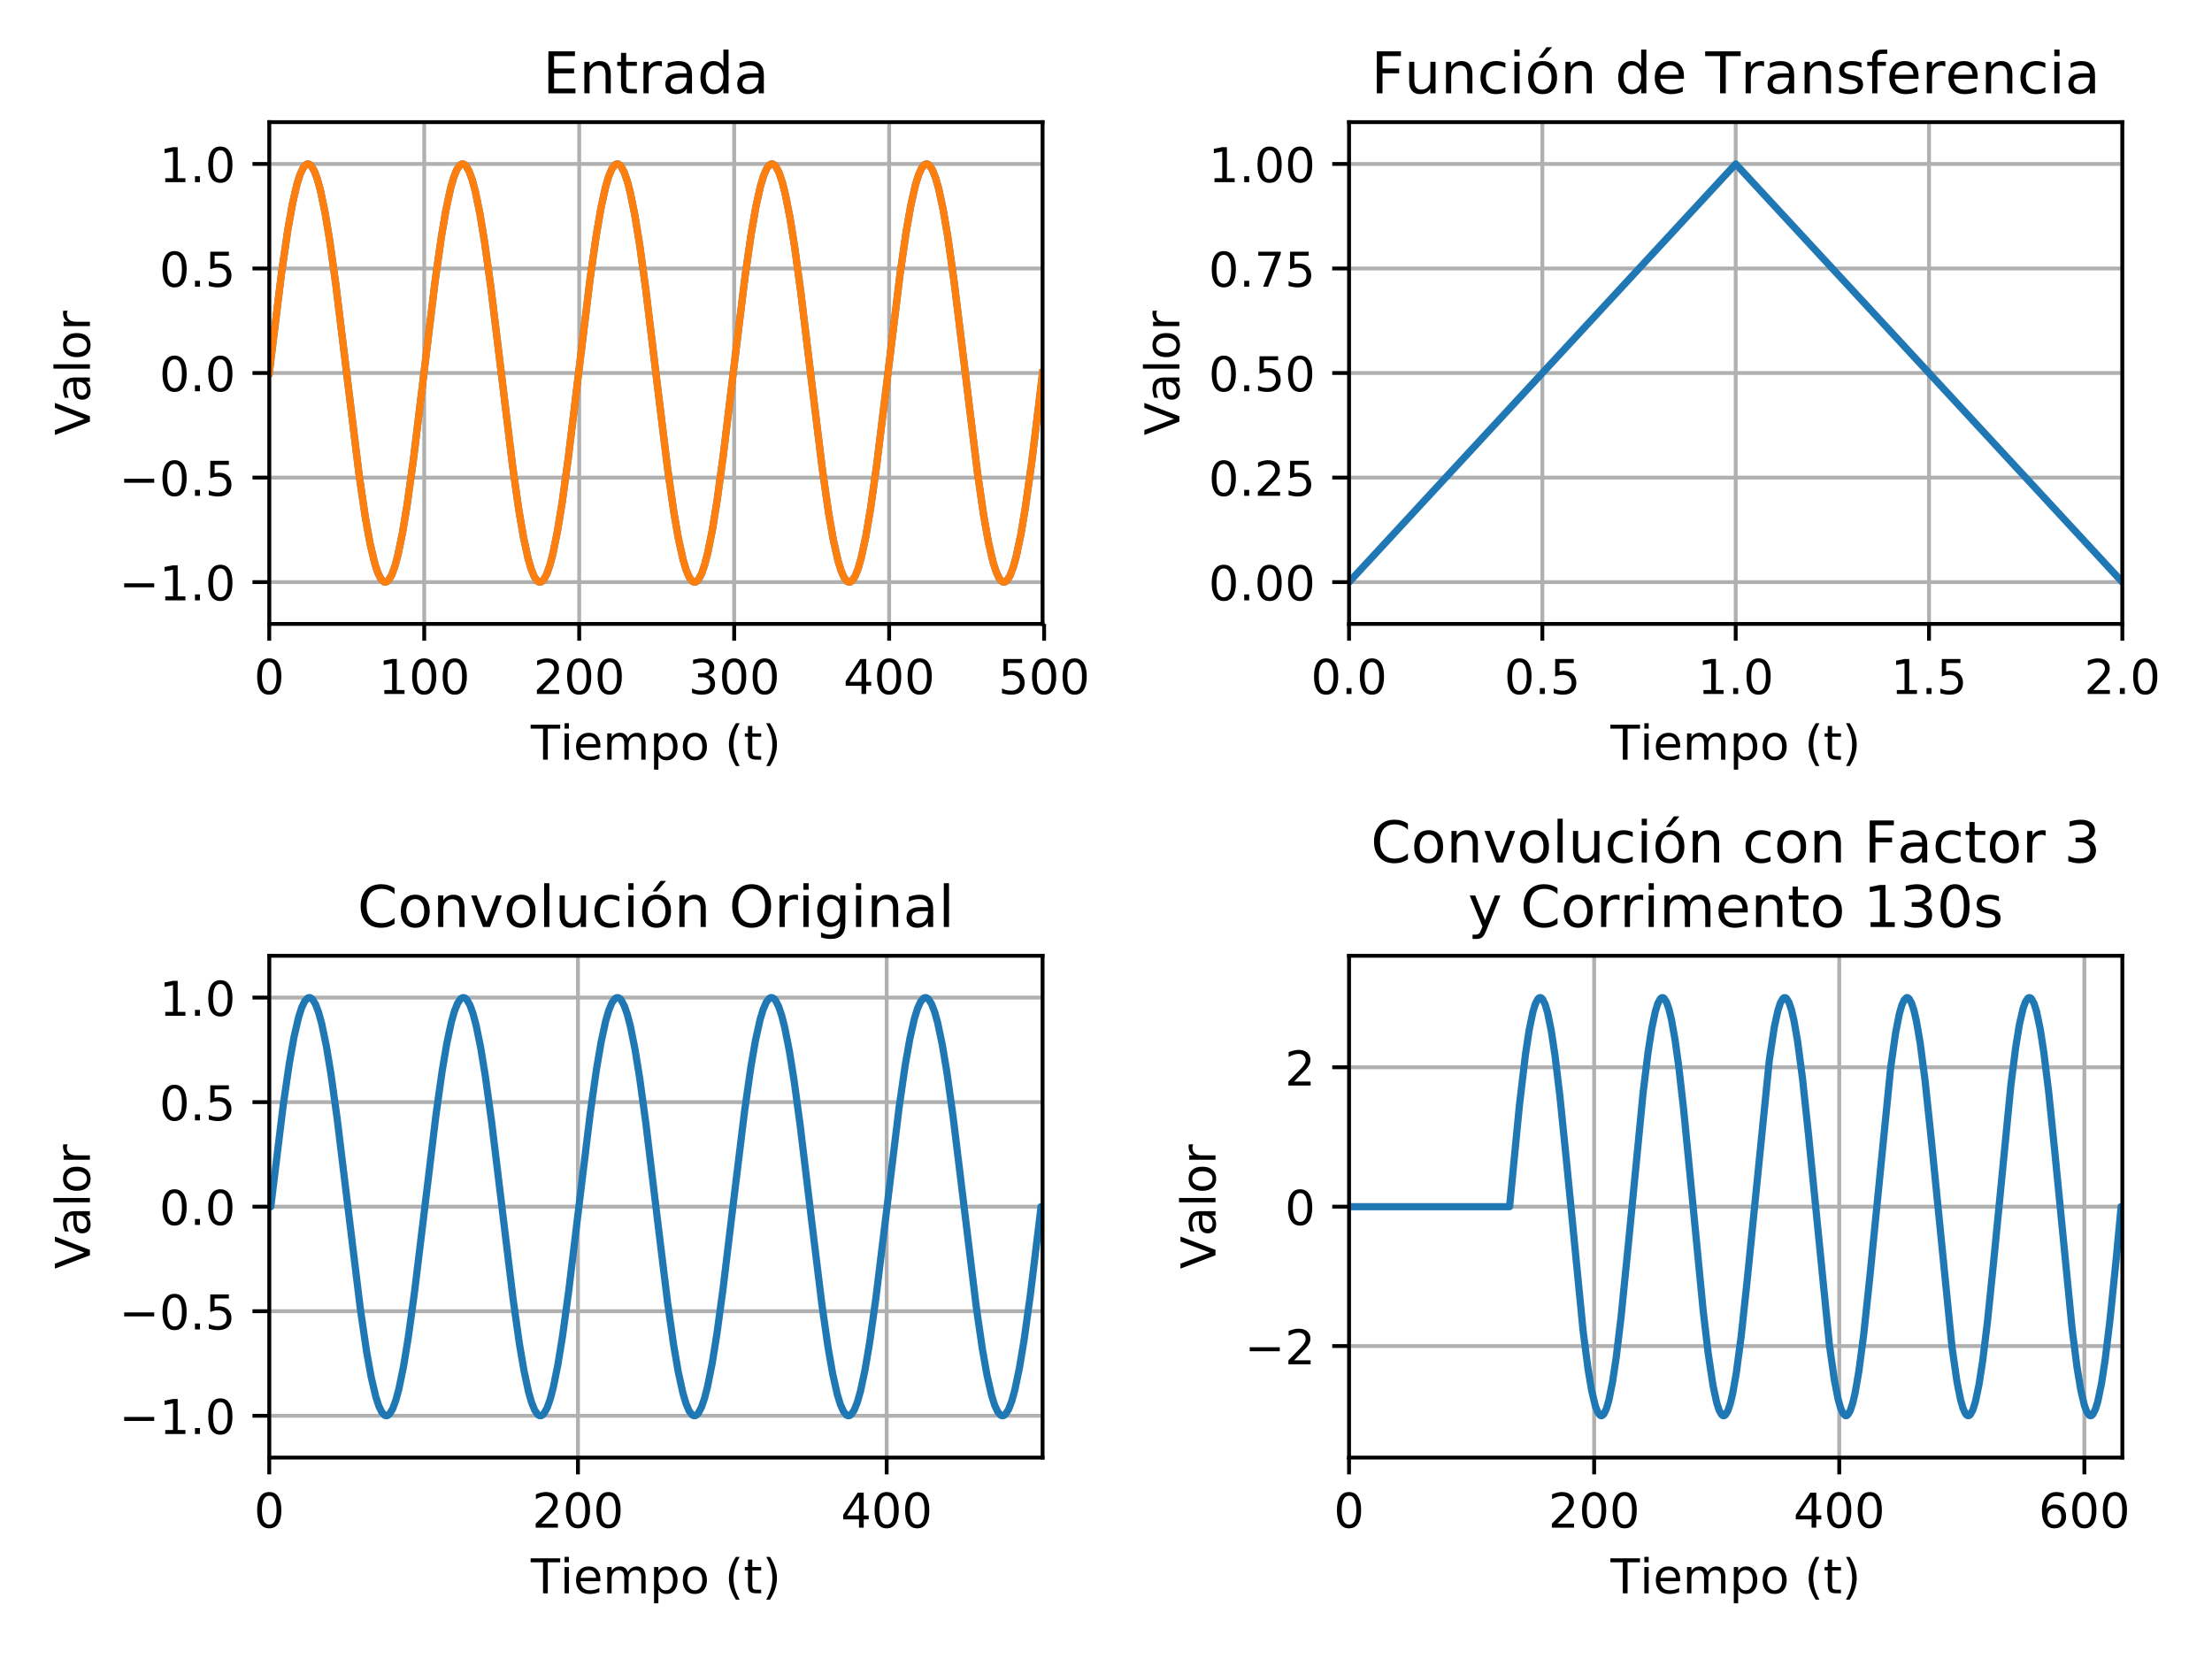 <?xml version="1.0" encoding="utf-8" standalone="no"?>
<!DOCTYPE svg PUBLIC "-//W3C//DTD SVG 1.1//EN"
  "http://www.w3.org/Graphics/SVG/1.1/DTD/svg11.dtd">
<!-- Created with matplotlib (https://matplotlib.org/) -->
<svg height="345.6pt" version="1.1" viewBox="0 0 460.8 345.6" width="460.8pt" xmlns="http://www.w3.org/2000/svg" xmlns:xlink="http://www.w3.org/1999/xlink">
 <defs>
  <style type="text/css">
*{stroke-linecap:butt;stroke-linejoin:round;}
  </style>
 </defs>
 <g id="figure_1">
  <g id="patch_1">
   <path d="M 0 345.6 
L 460.8 345.6 
L 460.8 0 
L 0 0 
z
" style="fill:#ffffff;"/>
  </g>
  <g id="axes_1">
   <g id="patch_2">
    <path d="M 56.09 129.976 
L 217.187 129.976 
L 217.187 25.44 
L 56.09 25.44 
z
" style="fill:#ffffff;"/>
   </g>
   <g id="matplotlib.axis_1">
    <g id="xtick_1">
     <g id="line2d_1">
      <path clip-path="url(#pf1be163f8e)" d="M 56.09 129.976 
L 56.09 25.44 
" style="fill:none;stroke:#b0b0b0;stroke-linecap:square;stroke-width:0.8;"/>
     </g>
     <g id="line2d_2">
      <defs>
       <path d="M 0 0 
L 0 3.5 
" id="m37679cd449" style="stroke:#000000;stroke-width:0.8;"/>
      </defs>
      <g>
       <use style="stroke:#000000;stroke-width:0.8;" x="56.09" xlink:href="#m37679cd449" y="129.976"/>
      </g>
     </g>
     <g id="text_1">
      <!-- 0 -->
      <defs>
       <path d="M 31.781 66.406 
Q 24.172 66.406 20.328 58.906 
Q 16.5 51.422 16.5 36.375 
Q 16.5 21.391 20.328 13.891 
Q 24.172 6.391 31.781 6.391 
Q 39.453 6.391 43.281 13.891 
Q 47.125 21.391 47.125 36.375 
Q 47.125 51.422 43.281 58.906 
Q 39.453 66.406 31.781 66.406 
z
M 31.781 74.219 
Q 44.047 74.219 50.516 64.516 
Q 56.984 54.828 56.984 36.375 
Q 56.984 17.969 50.516 8.266 
Q 44.047 -1.422 31.781 -1.422 
Q 19.531 -1.422 13.062 8.266 
Q 6.594 17.969 6.594 36.375 
Q 6.594 54.828 13.062 64.516 
Q 19.531 74.219 31.781 74.219 
z
" id="DejaVuSans-48"/>
      </defs>
      <g transform="translate(52.909 144.574)scale(0.1 -0.1)">
       <use xlink:href="#DejaVuSans-48"/>
      </g>
     </g>
    </g>
    <g id="xtick_2">
     <g id="line2d_3">
      <path clip-path="url(#pf1be163f8e)" d="M 88.374 129.976 
L 88.374 25.44 
" style="fill:none;stroke:#b0b0b0;stroke-linecap:square;stroke-width:0.8;"/>
     </g>
     <g id="line2d_4">
      <g>
       <use style="stroke:#000000;stroke-width:0.8;" x="88.374" xlink:href="#m37679cd449" y="129.976"/>
      </g>
     </g>
     <g id="text_2">
      <!-- 100 -->
      <defs>
       <path d="M 12.406 8.297 
L 28.516 8.297 
L 28.516 63.922 
L 10.984 60.406 
L 10.984 69.391 
L 28.422 72.906 
L 38.281 72.906 
L 38.281 8.297 
L 54.391 8.297 
L 54.391 0 
L 12.406 0 
z
" id="DejaVuSans-49"/>
      </defs>
      <g transform="translate(78.83 144.574)scale(0.1 -0.1)">
       <use xlink:href="#DejaVuSans-49"/>
       <use x="63.623" xlink:href="#DejaVuSans-48"/>
       <use x="127.246" xlink:href="#DejaVuSans-48"/>
      </g>
     </g>
    </g>
    <g id="xtick_3">
     <g id="line2d_5">
      <path clip-path="url(#pf1be163f8e)" d="M 120.658 129.976 
L 120.658 25.44 
" style="fill:none;stroke:#b0b0b0;stroke-linecap:square;stroke-width:0.8;"/>
     </g>
     <g id="line2d_6">
      <g>
       <use style="stroke:#000000;stroke-width:0.8;" x="120.658" xlink:href="#m37679cd449" y="129.976"/>
      </g>
     </g>
     <g id="text_3">
      <!-- 200 -->
      <defs>
       <path d="M 19.188 8.297 
L 53.609 8.297 
L 53.609 0 
L 7.328 0 
L 7.328 8.297 
Q 12.938 14.109 22.625 23.891 
Q 32.328 33.688 34.812 36.531 
Q 39.547 41.844 41.422 45.531 
Q 43.312 49.219 43.312 52.781 
Q 43.312 58.594 39.234 62.25 
Q 35.156 65.922 28.609 65.922 
Q 23.969 65.922 18.812 64.312 
Q 13.672 62.703 7.812 59.422 
L 7.812 69.391 
Q 13.766 71.781 18.938 73 
Q 24.125 74.219 28.422 74.219 
Q 39.75 74.219 46.484 68.547 
Q 53.219 62.891 53.219 53.422 
Q 53.219 48.922 51.531 44.891 
Q 49.859 40.875 45.406 35.406 
Q 44.188 33.984 37.641 27.219 
Q 31.109 20.453 19.188 8.297 
z
" id="DejaVuSans-50"/>
      </defs>
      <g transform="translate(111.114 144.574)scale(0.1 -0.1)">
       <use xlink:href="#DejaVuSans-50"/>
       <use x="63.623" xlink:href="#DejaVuSans-48"/>
       <use x="127.246" xlink:href="#DejaVuSans-48"/>
      </g>
     </g>
    </g>
    <g id="xtick_4">
     <g id="line2d_7">
      <path clip-path="url(#pf1be163f8e)" d="M 152.942 129.976 
L 152.942 25.44 
" style="fill:none;stroke:#b0b0b0;stroke-linecap:square;stroke-width:0.8;"/>
     </g>
     <g id="line2d_8">
      <g>
       <use style="stroke:#000000;stroke-width:0.8;" x="152.942" xlink:href="#m37679cd449" y="129.976"/>
      </g>
     </g>
     <g id="text_4">
      <!-- 300 -->
      <defs>
       <path d="M 40.578 39.312 
Q 47.656 37.797 51.625 33 
Q 55.609 28.219 55.609 21.188 
Q 55.609 10.406 48.188 4.484 
Q 40.766 -1.422 27.094 -1.422 
Q 22.516 -1.422 17.656 -0.516 
Q 12.797 0.391 7.625 2.203 
L 7.625 11.719 
Q 11.719 9.328 16.594 8.109 
Q 21.484 6.891 26.812 6.891 
Q 36.078 6.891 40.938 10.547 
Q 45.797 14.203 45.797 21.188 
Q 45.797 27.641 41.281 31.266 
Q 36.766 34.906 28.719 34.906 
L 20.219 34.906 
L 20.219 43.016 
L 29.109 43.016 
Q 36.375 43.016 40.234 45.922 
Q 44.094 48.828 44.094 54.297 
Q 44.094 59.906 40.109 62.906 
Q 36.141 65.922 28.719 65.922 
Q 24.656 65.922 20.016 65.031 
Q 15.375 64.156 9.812 62.312 
L 9.812 71.094 
Q 15.438 72.656 20.344 73.438 
Q 25.25 74.219 29.594 74.219 
Q 40.828 74.219 47.359 69.109 
Q 53.906 64.016 53.906 55.328 
Q 53.906 49.266 50.438 45.094 
Q 46.969 40.922 40.578 39.312 
z
" id="DejaVuSans-51"/>
      </defs>
      <g transform="translate(143.398 144.574)scale(0.1 -0.1)">
       <use xlink:href="#DejaVuSans-51"/>
       <use x="63.623" xlink:href="#DejaVuSans-48"/>
       <use x="127.246" xlink:href="#DejaVuSans-48"/>
      </g>
     </g>
    </g>
    <g id="xtick_5">
     <g id="line2d_9">
      <path clip-path="url(#pf1be163f8e)" d="M 185.226 129.976 
L 185.226 25.44 
" style="fill:none;stroke:#b0b0b0;stroke-linecap:square;stroke-width:0.8;"/>
     </g>
     <g id="line2d_10">
      <g>
       <use style="stroke:#000000;stroke-width:0.8;" x="185.226" xlink:href="#m37679cd449" y="129.976"/>
      </g>
     </g>
     <g id="text_5">
      <!-- 400 -->
      <defs>
       <path d="M 37.797 64.312 
L 12.891 25.391 
L 37.797 25.391 
z
M 35.203 72.906 
L 47.609 72.906 
L 47.609 25.391 
L 58.016 25.391 
L 58.016 17.188 
L 47.609 17.188 
L 47.609 0 
L 37.797 0 
L 37.797 17.188 
L 4.891 17.188 
L 4.891 26.703 
z
" id="DejaVuSans-52"/>
      </defs>
      <g transform="translate(175.682 144.574)scale(0.1 -0.1)">
       <use xlink:href="#DejaVuSans-52"/>
       <use x="63.623" xlink:href="#DejaVuSans-48"/>
       <use x="127.246" xlink:href="#DejaVuSans-48"/>
      </g>
     </g>
    </g>
    <g id="xtick_6">
     <g id="line2d_11">
      <path clip-path="url(#pf1be163f8e)" d="M 217.51 129.976 
L 217.51 25.44 
" style="fill:none;stroke:#b0b0b0;stroke-linecap:square;stroke-width:0.8;"/>
     </g>
     <g id="line2d_12">
      <g>
       <use style="stroke:#000000;stroke-width:0.8;" x="217.51" xlink:href="#m37679cd449" y="129.976"/>
      </g>
     </g>
     <g id="text_6">
      <!-- 500 -->
      <defs>
       <path d="M 10.797 72.906 
L 49.516 72.906 
L 49.516 64.594 
L 19.828 64.594 
L 19.828 46.734 
Q 21.969 47.469 24.109 47.828 
Q 26.266 48.188 28.422 48.188 
Q 40.625 48.188 47.75 41.5 
Q 54.891 34.812 54.891 23.391 
Q 54.891 11.625 47.562 5.094 
Q 40.234 -1.422 26.906 -1.422 
Q 22.312 -1.422 17.547 -0.641 
Q 12.797 0.141 7.719 1.703 
L 7.719 11.625 
Q 12.109 9.234 16.797 8.062 
Q 21.484 6.891 26.703 6.891 
Q 35.156 6.891 40.078 11.328 
Q 45.016 15.766 45.016 23.391 
Q 45.016 31 40.078 35.438 
Q 35.156 39.891 26.703 39.891 
Q 22.75 39.891 18.812 39.016 
Q 14.891 38.141 10.797 36.281 
z
" id="DejaVuSans-53"/>
      </defs>
      <g transform="translate(207.966 144.574)scale(0.1 -0.1)">
       <use xlink:href="#DejaVuSans-53"/>
       <use x="63.623" xlink:href="#DejaVuSans-48"/>
       <use x="127.246" xlink:href="#DejaVuSans-48"/>
      </g>
     </g>
    </g>
    <g id="text_7">
     <!-- Tiempo (t) -->
     <defs>
      <path d="M -0.297 72.906 
L 61.375 72.906 
L 61.375 64.594 
L 35.5 64.594 
L 35.5 0 
L 25.594 0 
L 25.594 64.594 
L -0.297 64.594 
z
" id="DejaVuSans-84"/>
      <path d="M 9.422 54.688 
L 18.406 54.688 
L 18.406 0 
L 9.422 0 
z
M 9.422 75.984 
L 18.406 75.984 
L 18.406 64.594 
L 9.422 64.594 
z
" id="DejaVuSans-105"/>
      <path d="M 56.203 29.594 
L 56.203 25.203 
L 14.891 25.203 
Q 15.484 15.922 20.484 11.062 
Q 25.484 6.203 34.422 6.203 
Q 39.594 6.203 44.453 7.469 
Q 49.312 8.734 54.109 11.281 
L 54.109 2.781 
Q 49.266 0.734 44.188 -0.344 
Q 39.109 -1.422 33.891 -1.422 
Q 20.797 -1.422 13.156 6.188 
Q 5.516 13.812 5.516 26.812 
Q 5.516 40.234 12.766 48.109 
Q 20.016 56 32.328 56 
Q 43.359 56 49.781 48.891 
Q 56.203 41.797 56.203 29.594 
z
M 47.219 32.234 
Q 47.125 39.594 43.094 43.984 
Q 39.062 48.391 32.422 48.391 
Q 24.906 48.391 20.391 44.141 
Q 15.875 39.891 15.188 32.172 
z
" id="DejaVuSans-101"/>
      <path d="M 52 44.188 
Q 55.375 50.25 60.062 53.125 
Q 64.75 56 71.094 56 
Q 79.641 56 84.281 50.016 
Q 88.922 44.047 88.922 33.016 
L 88.922 0 
L 79.891 0 
L 79.891 32.719 
Q 79.891 40.578 77.094 44.375 
Q 74.312 48.188 68.609 48.188 
Q 61.625 48.188 57.562 43.547 
Q 53.516 38.922 53.516 30.906 
L 53.516 0 
L 44.484 0 
L 44.484 32.719 
Q 44.484 40.625 41.703 44.406 
Q 38.922 48.188 33.109 48.188 
Q 26.219 48.188 22.156 43.531 
Q 18.109 38.875 18.109 30.906 
L 18.109 0 
L 9.078 0 
L 9.078 54.688 
L 18.109 54.688 
L 18.109 46.188 
Q 21.188 51.219 25.484 53.609 
Q 29.781 56 35.688 56 
Q 41.656 56 45.828 52.969 
Q 50 49.953 52 44.188 
z
" id="DejaVuSans-109"/>
      <path d="M 18.109 8.203 
L 18.109 -20.797 
L 9.078 -20.797 
L 9.078 54.688 
L 18.109 54.688 
L 18.109 46.391 
Q 20.953 51.266 25.266 53.625 
Q 29.594 56 35.594 56 
Q 45.562 56 51.781 48.094 
Q 58.016 40.188 58.016 27.297 
Q 58.016 14.406 51.781 6.484 
Q 45.562 -1.422 35.594 -1.422 
Q 29.594 -1.422 25.266 0.953 
Q 20.953 3.328 18.109 8.203 
z
M 48.688 27.297 
Q 48.688 37.203 44.609 42.844 
Q 40.531 48.484 33.406 48.484 
Q 26.266 48.484 22.188 42.844 
Q 18.109 37.203 18.109 27.297 
Q 18.109 17.391 22.188 11.75 
Q 26.266 6.109 33.406 6.109 
Q 40.531 6.109 44.609 11.75 
Q 48.688 17.391 48.688 27.297 
z
" id="DejaVuSans-112"/>
      <path d="M 30.609 48.391 
Q 23.391 48.391 19.188 42.75 
Q 14.984 37.109 14.984 27.297 
Q 14.984 17.484 19.156 11.844 
Q 23.344 6.203 30.609 6.203 
Q 37.797 6.203 41.984 11.859 
Q 46.188 17.531 46.188 27.297 
Q 46.188 37.016 41.984 42.703 
Q 37.797 48.391 30.609 48.391 
z
M 30.609 56 
Q 42.328 56 49.016 48.375 
Q 55.719 40.766 55.719 27.297 
Q 55.719 13.875 49.016 6.219 
Q 42.328 -1.422 30.609 -1.422 
Q 18.844 -1.422 12.172 6.219 
Q 5.516 13.875 5.516 27.297 
Q 5.516 40.766 12.172 48.375 
Q 18.844 56 30.609 56 
z
" id="DejaVuSans-111"/>
      <path id="DejaVuSans-32"/>
      <path d="M 31 75.875 
Q 24.469 64.656 21.281 53.656 
Q 18.109 42.672 18.109 31.391 
Q 18.109 20.125 21.312 9.062 
Q 24.516 -2 31 -13.188 
L 23.188 -13.188 
Q 15.875 -1.703 12.234 9.375 
Q 8.594 20.453 8.594 31.391 
Q 8.594 42.281 12.203 53.312 
Q 15.828 64.359 23.188 75.875 
z
" id="DejaVuSans-40"/>
      <path d="M 18.312 70.219 
L 18.312 54.688 
L 36.812 54.688 
L 36.812 47.703 
L 18.312 47.703 
L 18.312 18.016 
Q 18.312 11.328 20.141 9.422 
Q 21.969 7.516 27.594 7.516 
L 36.812 7.516 
L 36.812 0 
L 27.594 0 
Q 17.188 0 13.234 3.875 
Q 9.281 7.766 9.281 18.016 
L 9.281 47.703 
L 2.688 47.703 
L 2.688 54.688 
L 9.281 54.688 
L 9.281 70.219 
z
" id="DejaVuSans-116"/>
      <path d="M 8.016 75.875 
L 15.828 75.875 
Q 23.141 64.359 26.781 53.312 
Q 30.422 42.281 30.422 31.391 
Q 30.422 20.453 26.781 9.375 
Q 23.141 -1.703 15.828 -13.188 
L 8.016 -13.188 
Q 14.5 -2 17.703 9.062 
Q 20.906 20.125 20.906 31.391 
Q 20.906 42.672 17.703 53.656 
Q 14.5 64.656 8.016 75.875 
z
" id="DejaVuSans-41"/>
     </defs>
     <g transform="translate(110.567 158.253)scale(0.1 -0.1)">
      <use xlink:href="#DejaVuSans-84"/>
      <use x="61.037" xlink:href="#DejaVuSans-105"/>
      <use x="88.82" xlink:href="#DejaVuSans-101"/>
      <use x="150.344" xlink:href="#DejaVuSans-109"/>
      <use x="247.756" xlink:href="#DejaVuSans-112"/>
      <use x="311.232" xlink:href="#DejaVuSans-111"/>
      <use x="372.414" xlink:href="#DejaVuSans-32"/>
      <use x="404.201" xlink:href="#DejaVuSans-40"/>
      <use x="443.215" xlink:href="#DejaVuSans-116"/>
      <use x="482.424" xlink:href="#DejaVuSans-41"/>
     </g>
    </g>
   </g>
   <g id="matplotlib.axis_2">
    <g id="ytick_1">
     <g id="line2d_13">
      <path clip-path="url(#pf1be163f8e)" d="M 56.09 121.265 
L 217.187 121.265 
" style="fill:none;stroke:#b0b0b0;stroke-linecap:square;stroke-width:0.8;"/>
     </g>
     <g id="line2d_14">
      <defs>
       <path d="M 0 0 
L -3.5 0 
" id="md2dbb06793" style="stroke:#000000;stroke-width:0.8;"/>
      </defs>
      <g>
       <use style="stroke:#000000;stroke-width:0.8;" x="56.09" xlink:href="#md2dbb06793" y="121.265"/>
      </g>
     </g>
     <g id="text_8">
      <!-- −1.0 -->
      <defs>
       <path d="M 10.594 35.5 
L 73.188 35.5 
L 73.188 27.203 
L 10.594 27.203 
z
" id="DejaVuSans-8722"/>
       <path d="M 10.688 12.406 
L 21 12.406 
L 21 0 
L 10.688 0 
z
" id="DejaVuSans-46"/>
      </defs>
      <g transform="translate(24.807 125.064)scale(0.1 -0.1)">
       <use xlink:href="#DejaVuSans-8722"/>
       <use x="83.789" xlink:href="#DejaVuSans-49"/>
       <use x="147.412" xlink:href="#DejaVuSans-46"/>
       <use x="179.199" xlink:href="#DejaVuSans-48"/>
      </g>
     </g>
    </g>
    <g id="ytick_2">
     <g id="line2d_15">
      <path clip-path="url(#pf1be163f8e)" d="M 56.09 99.486 
L 217.187 99.486 
" style="fill:none;stroke:#b0b0b0;stroke-linecap:square;stroke-width:0.8;"/>
     </g>
     <g id="line2d_16">
      <g>
       <use style="stroke:#000000;stroke-width:0.8;" x="56.09" xlink:href="#md2dbb06793" y="99.486"/>
      </g>
     </g>
     <g id="text_9">
      <!-- −0.5 -->
      <g transform="translate(24.807 103.286)scale(0.1 -0.1)">
       <use xlink:href="#DejaVuSans-8722"/>
       <use x="83.789" xlink:href="#DejaVuSans-48"/>
       <use x="147.412" xlink:href="#DejaVuSans-46"/>
       <use x="179.199" xlink:href="#DejaVuSans-53"/>
      </g>
     </g>
    </g>
    <g id="ytick_3">
     <g id="line2d_17">
      <path clip-path="url(#pf1be163f8e)" d="M 56.09 77.708 
L 217.187 77.708 
" style="fill:none;stroke:#b0b0b0;stroke-linecap:square;stroke-width:0.8;"/>
     </g>
     <g id="line2d_18">
      <g>
       <use style="stroke:#000000;stroke-width:0.8;" x="56.09" xlink:href="#md2dbb06793" y="77.708"/>
      </g>
     </g>
     <g id="text_10">
      <!-- 0.0 -->
      <g transform="translate(33.187 81.507)scale(0.1 -0.1)">
       <use xlink:href="#DejaVuSans-48"/>
       <use x="63.623" xlink:href="#DejaVuSans-46"/>
       <use x="95.41" xlink:href="#DejaVuSans-48"/>
      </g>
     </g>
    </g>
    <g id="ytick_4">
     <g id="line2d_19">
      <path clip-path="url(#pf1be163f8e)" d="M 56.09 55.93 
L 217.187 55.93 
" style="fill:none;stroke:#b0b0b0;stroke-linecap:square;stroke-width:0.8;"/>
     </g>
     <g id="line2d_20">
      <g>
       <use style="stroke:#000000;stroke-width:0.8;" x="56.09" xlink:href="#md2dbb06793" y="55.93"/>
      </g>
     </g>
     <g id="text_11">
      <!-- 0.5 -->
      <g transform="translate(33.187 59.729)scale(0.1 -0.1)">
       <use xlink:href="#DejaVuSans-48"/>
       <use x="63.623" xlink:href="#DejaVuSans-46"/>
       <use x="95.41" xlink:href="#DejaVuSans-53"/>
      </g>
     </g>
    </g>
    <g id="ytick_5">
     <g id="line2d_21">
      <path clip-path="url(#pf1be163f8e)" d="M 56.09 34.151 
L 217.187 34.151 
" style="fill:none;stroke:#b0b0b0;stroke-linecap:square;stroke-width:0.8;"/>
     </g>
     <g id="line2d_22">
      <g>
       <use style="stroke:#000000;stroke-width:0.8;" x="56.09" xlink:href="#md2dbb06793" y="34.151"/>
      </g>
     </g>
     <g id="text_12">
      <!-- 1.0 -->
      <g transform="translate(33.187 37.95)scale(0.1 -0.1)">
       <use xlink:href="#DejaVuSans-49"/>
       <use x="63.623" xlink:href="#DejaVuSans-46"/>
       <use x="95.41" xlink:href="#DejaVuSans-48"/>
      </g>
     </g>
    </g>
    <g id="text_13">
     <!-- Valor -->
     <defs>
      <path d="M 28.609 0 
L 0.781 72.906 
L 11.078 72.906 
L 34.188 11.531 
L 57.328 72.906 
L 67.578 72.906 
L 39.797 0 
z
" id="DejaVuSans-86"/>
      <path d="M 34.281 27.484 
Q 23.391 27.484 19.188 25 
Q 14.984 22.516 14.984 16.5 
Q 14.984 11.719 18.141 8.906 
Q 21.297 6.109 26.703 6.109 
Q 34.188 6.109 38.703 11.406 
Q 43.219 16.703 43.219 25.484 
L 43.219 27.484 
z
M 52.203 31.203 
L 52.203 0 
L 43.219 0 
L 43.219 8.297 
Q 40.141 3.328 35.547 0.953 
Q 30.953 -1.422 24.312 -1.422 
Q 15.922 -1.422 10.953 3.297 
Q 6 8.016 6 15.922 
Q 6 25.141 12.172 29.828 
Q 18.359 34.516 30.609 34.516 
L 43.219 34.516 
L 43.219 35.406 
Q 43.219 41.609 39.141 45 
Q 35.062 48.391 27.688 48.391 
Q 23 48.391 18.547 47.266 
Q 14.109 46.141 10.016 43.891 
L 10.016 52.203 
Q 14.938 54.109 19.578 55.047 
Q 24.219 56 28.609 56 
Q 40.484 56 46.344 49.844 
Q 52.203 43.703 52.203 31.203 
z
" id="DejaVuSans-97"/>
      <path d="M 9.422 75.984 
L 18.406 75.984 
L 18.406 0 
L 9.422 0 
z
" id="DejaVuSans-108"/>
      <path d="M 41.109 46.297 
Q 39.594 47.172 37.812 47.578 
Q 36.031 48 33.891 48 
Q 26.266 48 22.188 43.047 
Q 18.109 38.094 18.109 28.812 
L 18.109 0 
L 9.078 0 
L 9.078 54.688 
L 18.109 54.688 
L 18.109 46.188 
Q 20.953 51.172 25.484 53.578 
Q 30.031 56 36.531 56 
Q 37.453 56 38.578 55.875 
Q 39.703 55.766 41.062 55.516 
z
" id="DejaVuSans-114"/>
     </defs>
     <g transform="translate(18.727 90.691)rotate(-90)scale(0.1 -0.1)">
      <use xlink:href="#DejaVuSans-86"/>
      <use x="68.299" xlink:href="#DejaVuSans-97"/>
      <use x="129.578" xlink:href="#DejaVuSans-108"/>
      <use x="157.361" xlink:href="#DejaVuSans-111"/>
      <use x="218.543" xlink:href="#DejaVuSans-114"/>
     </g>
    </g>
   </g>
   <g id="line2d_23">
    <path clip-path="url(#pf1be163f8e)" d="M 56.09 77.708 
L 58.673 56.686 
L 59.964 47.843 
L 60.933 42.421 
L 61.901 38.255 
L 62.547 36.249 
L 63.192 34.9 
L 63.838 34.229 
L 64.161 34.151 
L 64.484 34.246 
L 64.807 34.513 
L 65.452 35.559 
L 66.098 37.273 
L 66.744 39.626 
L 67.712 44.273 
L 68.681 50.109 
L 69.972 59.376 
L 71.909 75.241 
L 74.815 98.97 
L 76.106 107.772 
L 77.075 113.155 
L 78.043 117.277 
L 78.689 119.25 
L 79.335 120.566 
L 79.98 121.203 
L 80.303 121.263 
L 80.626 121.151 
L 80.949 120.866 
L 81.594 119.787 
L 82.24 118.041 
L 82.886 115.656 
L 83.854 110.967 
L 84.823 105.094 
L 86.114 95.791 
L 88.051 79.901 
L 90.634 58.633 
L 91.925 49.477 
L 92.894 43.752 
L 93.862 39.234 
L 94.508 36.974 
L 95.154 35.359 
L 95.799 34.415 
L 96.122 34.2 
L 96.445 34.157 
L 96.768 34.286 
L 97.091 34.587 
L 97.736 35.701 
L 98.382 37.48 
L 99.028 39.896 
L 99.996 44.627 
L 100.965 50.535 
L 102.256 59.875 
L 104.193 75.789 
L 106.776 97.029 
L 108.067 106.147 
L 109.036 111.835 
L 110.004 116.31 
L 110.65 118.538 
L 111.296 120.12 
L 111.941 121.03 
L 112.264 121.228 
L 112.587 121.254 
L 112.91 121.108 
L 113.233 120.789 
L 113.878 119.642 
L 114.524 117.83 
L 115.17 115.384 
L 116.138 110.61 
L 117.107 104.666 
L 118.398 95.29 
L 120.335 79.353 
L 122.918 58.142 
L 124.209 49.062 
L 125.178 43.411 
L 126.146 38.98 
L 126.792 36.783 
L 127.438 35.234 
L 128.083 34.358 
L 128.406 34.177 
L 128.729 34.169 
L 129.052 34.332 
L 129.375 34.668 
L 130.02 35.849 
L 130.666 37.693 
L 131.312 40.171 
L 132.28 44.987 
L 133.249 50.966 
L 134.54 60.377 
L 136.8 79.079 
L 139.06 97.519 
L 140.351 106.56 
L 141.32 112.173 
L 142.288 116.561 
L 142.934 118.726 
L 143.58 120.241 
L 144.225 121.084 
L 144.548 121.247 
L 144.871 121.239 
L 145.194 121.058 
L 145.517 120.705 
L 146.162 119.49 
L 146.808 117.614 
L 147.454 115.105 
L 148.422 110.248 
L 149.391 104.233 
L 150.682 94.787 
L 152.942 76.063 
L 155.202 57.653 
L 156.493 48.651 
L 157.462 43.076 
L 158.43 38.732 
L 159.076 36.599 
L 159.722 35.116 
L 160.367 34.308 
L 160.69 34.162 
L 161.013 34.188 
L 161.336 34.386 
L 161.659 34.756 
L 162.304 36.004 
L 162.95 37.913 
L 163.596 40.452 
L 164.564 45.351 
L 165.533 51.401 
L 166.824 60.881 
L 169.084 79.627 
L 171.344 98.006 
L 172.635 106.969 
L 173.604 112.506 
L 174.572 116.806 
L 175.218 118.907 
L 175.864 120.356 
L 176.509 121.13 
L 176.832 121.259 
L 177.155 121.216 
L 177.478 121.001 
L 178.124 120.057 
L 178.769 118.442 
L 179.415 116.182 
L 180.384 111.664 
L 181.352 105.939 
L 182.643 96.783 
L 184.58 80.996 
L 187.486 57.168 
L 188.777 48.245 
L 189.746 42.746 
L 190.714 38.49 
L 191.36 36.421 
L 192.006 35.005 
L 192.651 34.265 
L 192.974 34.153 
L 193.297 34.213 
L 193.62 34.446 
L 194.266 35.424 
L 194.911 37.072 
L 195.557 39.363 
L 196.526 43.924 
L 197.494 49.687 
L 198.785 58.88 
L 200.722 74.694 
L 203.628 98.49 
L 204.919 107.372 
L 205.888 112.833 
L 206.856 117.044 
L 207.502 119.082 
L 208.148 120.464 
L 208.793 121.17 
L 209.116 121.265 
L 209.439 121.187 
L 209.762 120.937 
L 210.408 119.925 
L 211.053 118.244 
L 211.699 115.922 
L 212.668 111.318 
L 213.636 105.519 
L 214.927 96.288 
L 216.865 80.448 
L 217.187 77.708 
L 217.187 77.708 
" style="fill:none;stroke:#1f77b4;stroke-linecap:square;stroke-width:1.5;"/>
   </g>
   <g id="line2d_24">
    <path clip-path="url(#pf1be163f8e)" d="M 56.09 77.708 
L 58.673 56.686 
L 59.964 47.843 
L 60.933 42.421 
L 61.901 38.255 
L 62.547 36.249 
L 63.192 34.9 
L 63.838 34.229 
L 64.161 34.151 
L 64.484 34.246 
L 64.807 34.513 
L 65.452 35.559 
L 66.098 37.273 
L 66.744 39.626 
L 67.712 44.273 
L 68.681 50.109 
L 69.972 59.376 
L 71.909 75.241 
L 74.815 98.97 
L 76.106 107.772 
L 77.075 113.155 
L 78.043 117.277 
L 78.689 119.25 
L 79.335 120.566 
L 79.98 121.203 
L 80.303 121.263 
L 80.626 121.151 
L 80.949 120.866 
L 81.594 119.787 
L 82.24 118.041 
L 82.886 115.656 
L 83.854 110.967 
L 84.823 105.094 
L 86.114 95.791 
L 88.051 79.901 
L 90.634 58.633 
L 91.925 49.477 
L 92.894 43.752 
L 93.862 39.234 
L 94.508 36.974 
L 95.154 35.359 
L 95.799 34.415 
L 96.122 34.2 
L 96.445 34.157 
L 96.768 34.286 
L 97.091 34.587 
L 97.736 35.701 
L 98.382 37.48 
L 99.028 39.896 
L 99.996 44.627 
L 100.965 50.535 
L 102.256 59.875 
L 104.193 75.789 
L 106.776 97.029 
L 108.067 106.147 
L 109.036 111.835 
L 110.004 116.31 
L 110.65 118.538 
L 111.296 120.12 
L 111.941 121.03 
L 112.264 121.228 
L 112.587 121.254 
L 112.91 121.108 
L 113.233 120.789 
L 113.878 119.642 
L 114.524 117.83 
L 115.17 115.384 
L 116.138 110.61 
L 117.107 104.666 
L 118.398 95.29 
L 120.335 79.353 
L 122.918 58.142 
L 124.209 49.062 
L 125.178 43.411 
L 126.146 38.98 
L 126.792 36.783 
L 127.438 35.234 
L 128.083 34.358 
L 128.406 34.177 
L 128.729 34.169 
L 129.052 34.332 
L 129.375 34.668 
L 130.02 35.849 
L 130.666 37.693 
L 131.312 40.171 
L 132.28 44.987 
L 133.249 50.966 
L 134.54 60.377 
L 136.8 79.079 
L 139.06 97.519 
L 140.351 106.56 
L 141.32 112.173 
L 142.288 116.561 
L 142.934 118.726 
L 143.58 120.241 
L 144.225 121.084 
L 144.548 121.247 
L 144.871 121.239 
L 145.194 121.058 
L 145.517 120.705 
L 146.162 119.49 
L 146.808 117.614 
L 147.454 115.105 
L 148.422 110.248 
L 149.391 104.233 
L 150.682 94.787 
L 152.942 76.063 
L 155.202 57.653 
L 156.493 48.651 
L 157.462 43.076 
L 158.43 38.732 
L 159.076 36.599 
L 159.722 35.116 
L 160.367 34.308 
L 160.69 34.162 
L 161.013 34.188 
L 161.336 34.386 
L 161.659 34.756 
L 162.304 36.004 
L 162.95 37.913 
L 163.596 40.452 
L 164.564 45.351 
L 165.533 51.401 
L 166.824 60.881 
L 169.084 79.627 
L 171.344 98.006 
L 172.635 106.969 
L 173.604 112.506 
L 174.572 116.806 
L 175.218 118.907 
L 175.864 120.356 
L 176.509 121.13 
L 176.832 121.259 
L 177.155 121.216 
L 177.478 121.001 
L 178.124 120.057 
L 178.769 118.442 
L 179.415 116.182 
L 180.384 111.664 
L 181.352 105.939 
L 182.643 96.783 
L 184.58 80.996 
L 187.486 57.168 
L 188.777 48.245 
L 189.746 42.746 
L 190.714 38.49 
L 191.36 36.421 
L 192.006 35.005 
L 192.651 34.265 
L 192.974 34.153 
L 193.297 34.213 
L 193.62 34.446 
L 194.266 35.424 
L 194.911 37.072 
L 195.557 39.363 
L 196.526 43.924 
L 197.494 49.687 
L 198.785 58.88 
L 200.722 74.694 
L 203.628 98.49 
L 204.919 107.372 
L 205.888 112.833 
L 206.856 117.044 
L 207.502 119.082 
L 208.148 120.464 
L 208.793 121.17 
L 209.116 121.265 
L 209.439 121.187 
L 209.762 120.937 
L 210.408 119.925 
L 211.053 118.244 
L 211.699 115.922 
L 212.668 111.318 
L 213.636 105.519 
L 214.927 96.288 
L 216.865 80.448 
L 217.187 77.708 
L 217.187 77.708 
" style="fill:none;stroke:#ff7f0e;stroke-linecap:square;stroke-width:1.5;"/>
   </g>
   <g id="patch_3">
    <path d="M 56.09 129.976 
L 56.09 25.44 
" style="fill:none;stroke:#000000;stroke-linecap:square;stroke-linejoin:miter;stroke-width:0.8;"/>
   </g>
   <g id="patch_4">
    <path d="M 217.187 129.976 
L 217.187 25.44 
" style="fill:none;stroke:#000000;stroke-linecap:square;stroke-linejoin:miter;stroke-width:0.8;"/>
   </g>
   <g id="patch_5">
    <path d="M 56.09 129.976 
L 217.187 129.976 
" style="fill:none;stroke:#000000;stroke-linecap:square;stroke-linejoin:miter;stroke-width:0.8;"/>
   </g>
   <g id="patch_6">
    <path d="M 56.09 25.44 
L 217.187 25.44 
" style="fill:none;stroke:#000000;stroke-linecap:square;stroke-linejoin:miter;stroke-width:0.8;"/>
   </g>
   <g id="text_14">
    <!-- Entrada -->
    <defs>
     <path d="M 9.812 72.906 
L 55.906 72.906 
L 55.906 64.594 
L 19.672 64.594 
L 19.672 43.016 
L 54.391 43.016 
L 54.391 34.719 
L 19.672 34.719 
L 19.672 8.297 
L 56.781 8.297 
L 56.781 0 
L 9.812 0 
z
" id="DejaVuSans-69"/>
     <path d="M 54.891 33.016 
L 54.891 0 
L 45.906 0 
L 45.906 32.719 
Q 45.906 40.484 42.875 44.328 
Q 39.844 48.188 33.797 48.188 
Q 26.516 48.188 22.312 43.547 
Q 18.109 38.922 18.109 30.906 
L 18.109 0 
L 9.078 0 
L 9.078 54.688 
L 18.109 54.688 
L 18.109 46.188 
Q 21.344 51.125 25.703 53.562 
Q 30.078 56 35.797 56 
Q 45.219 56 50.047 50.172 
Q 54.891 44.344 54.891 33.016 
z
" id="DejaVuSans-110"/>
     <path d="M 45.406 46.391 
L 45.406 75.984 
L 54.391 75.984 
L 54.391 0 
L 45.406 0 
L 45.406 8.203 
Q 42.578 3.328 38.25 0.953 
Q 33.938 -1.422 27.875 -1.422 
Q 17.969 -1.422 11.734 6.484 
Q 5.516 14.406 5.516 27.297 
Q 5.516 40.188 11.734 48.094 
Q 17.969 56 27.875 56 
Q 33.938 56 38.25 53.625 
Q 42.578 51.266 45.406 46.391 
z
M 14.797 27.297 
Q 14.797 17.391 18.875 11.75 
Q 22.953 6.109 30.078 6.109 
Q 37.203 6.109 41.297 11.75 
Q 45.406 17.391 45.406 27.297 
Q 45.406 37.203 41.297 42.844 
Q 37.203 48.484 30.078 48.484 
Q 22.953 48.484 18.875 42.844 
Q 14.797 37.203 14.797 27.297 
z
" id="DejaVuSans-100"/>
    </defs>
    <g transform="translate(113.063 19.44)scale(0.12 -0.12)">
     <use xlink:href="#DejaVuSans-69"/>
     <use x="63.184" xlink:href="#DejaVuSans-110"/>
     <use x="126.562" xlink:href="#DejaVuSans-116"/>
     <use x="165.771" xlink:href="#DejaVuSans-114"/>
     <use x="206.885" xlink:href="#DejaVuSans-97"/>
     <use x="268.164" xlink:href="#DejaVuSans-100"/>
     <use x="331.641" xlink:href="#DejaVuSans-97"/>
    </g>
   </g>
  </g>
  <g id="axes_2">
   <g id="patch_7">
    <path d="M 281.028 129.976 
L 442.125 129.976 
L 442.125 25.44 
L 281.028 25.44 
z
" style="fill:#ffffff;"/>
   </g>
   <g id="matplotlib.axis_3">
    <g id="xtick_7">
     <g id="line2d_25">
      <path clip-path="url(#pc924f11c10)" d="M 281.028 129.976 
L 281.028 25.44 
" style="fill:none;stroke:#b0b0b0;stroke-linecap:square;stroke-width:0.8;"/>
     </g>
     <g id="line2d_26">
      <g>
       <use style="stroke:#000000;stroke-width:0.8;" x="281.028" xlink:href="#m37679cd449" y="129.976"/>
      </g>
     </g>
     <g id="text_15">
      <!-- 0.0 -->
      <g transform="translate(273.076 144.574)scale(0.1 -0.1)">
       <use xlink:href="#DejaVuSans-48"/>
       <use x="63.623" xlink:href="#DejaVuSans-46"/>
       <use x="95.41" xlink:href="#DejaVuSans-48"/>
      </g>
     </g>
    </g>
    <g id="xtick_8">
     <g id="line2d_27">
      <path clip-path="url(#pc924f11c10)" d="M 321.302 129.976 
L 321.302 25.44 
" style="fill:none;stroke:#b0b0b0;stroke-linecap:square;stroke-width:0.8;"/>
     </g>
     <g id="line2d_28">
      <g>
       <use style="stroke:#000000;stroke-width:0.8;" x="321.302" xlink:href="#m37679cd449" y="129.976"/>
      </g>
     </g>
     <g id="text_16">
      <!-- 0.5 -->
      <g transform="translate(313.35 144.574)scale(0.1 -0.1)">
       <use xlink:href="#DejaVuSans-48"/>
       <use x="63.623" xlink:href="#DejaVuSans-46"/>
       <use x="95.41" xlink:href="#DejaVuSans-53"/>
      </g>
     </g>
    </g>
    <g id="xtick_9">
     <g id="line2d_29">
      <path clip-path="url(#pc924f11c10)" d="M 361.576 129.976 
L 361.576 25.44 
" style="fill:none;stroke:#b0b0b0;stroke-linecap:square;stroke-width:0.8;"/>
     </g>
     <g id="line2d_30">
      <g>
       <use style="stroke:#000000;stroke-width:0.8;" x="361.576" xlink:href="#m37679cd449" y="129.976"/>
      </g>
     </g>
     <g id="text_17">
      <!-- 1.0 -->
      <g transform="translate(353.625 144.574)scale(0.1 -0.1)">
       <use xlink:href="#DejaVuSans-49"/>
       <use x="63.623" xlink:href="#DejaVuSans-46"/>
       <use x="95.41" xlink:href="#DejaVuSans-48"/>
      </g>
     </g>
    </g>
    <g id="xtick_10">
     <g id="line2d_31">
      <path clip-path="url(#pc924f11c10)" d="M 401.851 129.976 
L 401.851 25.44 
" style="fill:none;stroke:#b0b0b0;stroke-linecap:square;stroke-width:0.8;"/>
     </g>
     <g id="line2d_32">
      <g>
       <use style="stroke:#000000;stroke-width:0.8;" x="401.851" xlink:href="#m37679cd449" y="129.976"/>
      </g>
     </g>
     <g id="text_18">
      <!-- 1.5 -->
      <g transform="translate(393.899 144.574)scale(0.1 -0.1)">
       <use xlink:href="#DejaVuSans-49"/>
       <use x="63.623" xlink:href="#DejaVuSans-46"/>
       <use x="95.41" xlink:href="#DejaVuSans-53"/>
      </g>
     </g>
    </g>
    <g id="xtick_11">
     <g id="line2d_33">
      <path clip-path="url(#pc924f11c10)" d="M 442.125 129.976 
L 442.125 25.44 
" style="fill:none;stroke:#b0b0b0;stroke-linecap:square;stroke-width:0.8;"/>
     </g>
     <g id="line2d_34">
      <g>
       <use style="stroke:#000000;stroke-width:0.8;" x="442.125" xlink:href="#m37679cd449" y="129.976"/>
      </g>
     </g>
     <g id="text_19">
      <!-- 2.0 -->
      <g transform="translate(434.173 144.574)scale(0.1 -0.1)">
       <use xlink:href="#DejaVuSans-50"/>
       <use x="63.623" xlink:href="#DejaVuSans-46"/>
       <use x="95.41" xlink:href="#DejaVuSans-48"/>
      </g>
     </g>
    </g>
    <g id="text_20">
     <!-- Tiempo (t) -->
     <g transform="translate(335.504 158.253)scale(0.1 -0.1)">
      <use xlink:href="#DejaVuSans-84"/>
      <use x="61.037" xlink:href="#DejaVuSans-105"/>
      <use x="88.82" xlink:href="#DejaVuSans-101"/>
      <use x="150.344" xlink:href="#DejaVuSans-109"/>
      <use x="247.756" xlink:href="#DejaVuSans-112"/>
      <use x="311.232" xlink:href="#DejaVuSans-111"/>
      <use x="372.414" xlink:href="#DejaVuSans-32"/>
      <use x="404.201" xlink:href="#DejaVuSans-40"/>
      <use x="443.215" xlink:href="#DejaVuSans-116"/>
      <use x="482.424" xlink:href="#DejaVuSans-41"/>
     </g>
    </g>
   </g>
   <g id="matplotlib.axis_4">
    <g id="ytick_6">
     <g id="line2d_35">
      <path clip-path="url(#pc924f11c10)" d="M 281.028 121.265 
L 442.125 121.265 
" style="fill:none;stroke:#b0b0b0;stroke-linecap:square;stroke-width:0.8;"/>
     </g>
     <g id="line2d_36">
      <g>
       <use style="stroke:#000000;stroke-width:0.8;" x="281.028" xlink:href="#md2dbb06793" y="121.265"/>
      </g>
     </g>
     <g id="text_21">
      <!-- 0.00 -->
      <g transform="translate(251.762 125.064)scale(0.1 -0.1)">
       <use xlink:href="#DejaVuSans-48"/>
       <use x="63.623" xlink:href="#DejaVuSans-46"/>
       <use x="95.41" xlink:href="#DejaVuSans-48"/>
       <use x="159.033" xlink:href="#DejaVuSans-48"/>
      </g>
     </g>
    </g>
    <g id="ytick_7">
     <g id="line2d_37">
      <path clip-path="url(#pc924f11c10)" d="M 281.028 99.486 
L 442.125 99.486 
" style="fill:none;stroke:#b0b0b0;stroke-linecap:square;stroke-width:0.8;"/>
     </g>
     <g id="line2d_38">
      <g>
       <use style="stroke:#000000;stroke-width:0.8;" x="281.028" xlink:href="#md2dbb06793" y="99.486"/>
      </g>
     </g>
     <g id="text_22">
      <!-- 0.25 -->
      <g transform="translate(251.762 103.286)scale(0.1 -0.1)">
       <use xlink:href="#DejaVuSans-48"/>
       <use x="63.623" xlink:href="#DejaVuSans-46"/>
       <use x="95.41" xlink:href="#DejaVuSans-50"/>
       <use x="159.033" xlink:href="#DejaVuSans-53"/>
      </g>
     </g>
    </g>
    <g id="ytick_8">
     <g id="line2d_39">
      <path clip-path="url(#pc924f11c10)" d="M 281.028 77.708 
L 442.125 77.708 
" style="fill:none;stroke:#b0b0b0;stroke-linecap:square;stroke-width:0.8;"/>
     </g>
     <g id="line2d_40">
      <g>
       <use style="stroke:#000000;stroke-width:0.8;" x="281.028" xlink:href="#md2dbb06793" y="77.708"/>
      </g>
     </g>
     <g id="text_23">
      <!-- 0.50 -->
      <g transform="translate(251.762 81.507)scale(0.1 -0.1)">
       <use xlink:href="#DejaVuSans-48"/>
       <use x="63.623" xlink:href="#DejaVuSans-46"/>
       <use x="95.41" xlink:href="#DejaVuSans-53"/>
       <use x="159.033" xlink:href="#DejaVuSans-48"/>
      </g>
     </g>
    </g>
    <g id="ytick_9">
     <g id="line2d_41">
      <path clip-path="url(#pc924f11c10)" d="M 281.028 55.93 
L 442.125 55.93 
" style="fill:none;stroke:#b0b0b0;stroke-linecap:square;stroke-width:0.8;"/>
     </g>
     <g id="line2d_42">
      <g>
       <use style="stroke:#000000;stroke-width:0.8;" x="281.028" xlink:href="#md2dbb06793" y="55.93"/>
      </g>
     </g>
     <g id="text_24">
      <!-- 0.75 -->
      <defs>
       <path d="M 8.203 72.906 
L 55.078 72.906 
L 55.078 68.703 
L 28.609 0 
L 18.312 0 
L 43.219 64.594 
L 8.203 64.594 
z
" id="DejaVuSans-55"/>
      </defs>
      <g transform="translate(251.762 59.729)scale(0.1 -0.1)">
       <use xlink:href="#DejaVuSans-48"/>
       <use x="63.623" xlink:href="#DejaVuSans-46"/>
       <use x="95.41" xlink:href="#DejaVuSans-55"/>
       <use x="159.033" xlink:href="#DejaVuSans-53"/>
      </g>
     </g>
    </g>
    <g id="ytick_10">
     <g id="line2d_43">
      <path clip-path="url(#pc924f11c10)" d="M 281.028 34.151 
L 442.125 34.151 
" style="fill:none;stroke:#b0b0b0;stroke-linecap:square;stroke-width:0.8;"/>
     </g>
     <g id="line2d_44">
      <g>
       <use style="stroke:#000000;stroke-width:0.8;" x="281.028" xlink:href="#md2dbb06793" y="34.151"/>
      </g>
     </g>
     <g id="text_25">
      <!-- 1.00 -->
      <g transform="translate(251.762 37.951)scale(0.1 -0.1)">
       <use xlink:href="#DejaVuSans-49"/>
       <use x="63.623" xlink:href="#DejaVuSans-46"/>
       <use x="95.41" xlink:href="#DejaVuSans-48"/>
       <use x="159.033" xlink:href="#DejaVuSans-48"/>
      </g>
     </g>
    </g>
    <g id="text_26">
     <!-- Valor -->
     <g transform="translate(245.682 90.691)rotate(-90)scale(0.1 -0.1)">
      <use xlink:href="#DejaVuSans-86"/>
      <use x="68.299" xlink:href="#DejaVuSans-97"/>
      <use x="129.578" xlink:href="#DejaVuSans-108"/>
      <use x="157.361" xlink:href="#DejaVuSans-111"/>
      <use x="218.543" xlink:href="#DejaVuSans-114"/>
     </g>
    </g>
   </g>
   <g id="line2d_45">
    <path clip-path="url(#pc924f11c10)" d="M 281.028 121.265 
L 361.576 34.151 
L 442.125 121.265 
" style="fill:none;stroke:#1f77b4;stroke-linecap:square;stroke-width:1.5;"/>
   </g>
   <g id="patch_8">
    <path d="M 281.028 129.976 
L 281.028 25.44 
" style="fill:none;stroke:#000000;stroke-linecap:square;stroke-linejoin:miter;stroke-width:0.8;"/>
   </g>
   <g id="patch_9">
    <path d="M 442.125 129.976 
L 442.125 25.44 
" style="fill:none;stroke:#000000;stroke-linecap:square;stroke-linejoin:miter;stroke-width:0.8;"/>
   </g>
   <g id="patch_10">
    <path d="M 281.028 129.976 
L 442.125 129.976 
" style="fill:none;stroke:#000000;stroke-linecap:square;stroke-linejoin:miter;stroke-width:0.8;"/>
   </g>
   <g id="patch_11">
    <path d="M 281.028 25.44 
L 442.125 25.44 
" style="fill:none;stroke:#000000;stroke-linecap:square;stroke-linejoin:miter;stroke-width:0.8;"/>
   </g>
   <g id="text_27">
    <!-- Función de Transferencia -->
    <defs>
     <path d="M 9.812 72.906 
L 51.703 72.906 
L 51.703 64.594 
L 19.672 64.594 
L 19.672 43.109 
L 48.578 43.109 
L 48.578 34.812 
L 19.672 34.812 
L 19.672 0 
L 9.812 0 
z
" id="DejaVuSans-70"/>
     <path d="M 8.5 21.578 
L 8.5 54.688 
L 17.484 54.688 
L 17.484 21.922 
Q 17.484 14.156 20.5 10.266 
Q 23.531 6.391 29.594 6.391 
Q 36.859 6.391 41.078 11.031 
Q 45.312 15.672 45.312 23.688 
L 45.312 54.688 
L 54.297 54.688 
L 54.297 0 
L 45.312 0 
L 45.312 8.406 
Q 42.047 3.422 37.719 1 
Q 33.406 -1.422 27.688 -1.422 
Q 18.266 -1.422 13.375 4.438 
Q 8.5 10.297 8.5 21.578 
z
M 31.109 56 
z
" id="DejaVuSans-117"/>
     <path d="M 48.781 52.594 
L 48.781 44.188 
Q 44.969 46.297 41.141 47.344 
Q 37.312 48.391 33.406 48.391 
Q 24.656 48.391 19.812 42.844 
Q 14.984 37.312 14.984 27.297 
Q 14.984 17.281 19.812 11.734 
Q 24.656 6.203 33.406 6.203 
Q 37.312 6.203 41.141 7.25 
Q 44.969 8.297 48.781 10.406 
L 48.781 2.094 
Q 45.016 0.344 40.984 -0.531 
Q 36.969 -1.422 32.422 -1.422 
Q 20.062 -1.422 12.781 6.344 
Q 5.516 14.109 5.516 27.297 
Q 5.516 40.672 12.859 48.328 
Q 20.219 56 33.016 56 
Q 37.156 56 41.109 55.141 
Q 45.062 54.297 48.781 52.594 
z
" id="DejaVuSans-99"/>
     <path d="M 30.609 48.391 
Q 23.391 48.391 19.188 42.75 
Q 14.984 37.109 14.984 27.297 
Q 14.984 17.484 19.156 11.844 
Q 23.344 6.203 30.609 6.203 
Q 37.797 6.203 41.984 11.859 
Q 46.188 17.531 46.188 27.297 
Q 46.188 37.016 41.984 42.703 
Q 37.797 48.391 30.609 48.391 
z
M 30.609 56 
Q 42.328 56 49.016 48.375 
Q 55.719 40.766 55.719 27.297 
Q 55.719 13.875 49.016 6.219 
Q 42.328 -1.422 30.609 -1.422 
Q 18.844 -1.422 12.172 6.219 
Q 5.516 13.875 5.516 27.297 
Q 5.516 40.766 12.172 48.375 
Q 18.844 56 30.609 56 
z
M 37.406 79.984 
L 47.125 79.984 
L 31.203 61.625 
L 23.734 61.625 
z
" id="DejaVuSans-243"/>
     <path d="M 44.281 53.078 
L 44.281 44.578 
Q 40.484 46.531 36.375 47.5 
Q 32.281 48.484 27.875 48.484 
Q 21.188 48.484 17.844 46.438 
Q 14.5 44.391 14.5 40.281 
Q 14.5 37.156 16.891 35.375 
Q 19.281 33.594 26.516 31.984 
L 29.594 31.297 
Q 39.156 29.25 43.188 25.516 
Q 47.219 21.781 47.219 15.094 
Q 47.219 7.469 41.188 3.016 
Q 35.156 -1.422 24.609 -1.422 
Q 20.219 -1.422 15.453 -0.562 
Q 10.688 0.297 5.422 2 
L 5.422 11.281 
Q 10.406 8.688 15.234 7.391 
Q 20.062 6.109 24.812 6.109 
Q 31.156 6.109 34.562 8.281 
Q 37.984 10.453 37.984 14.406 
Q 37.984 18.062 35.516 20.016 
Q 33.062 21.969 24.703 23.781 
L 21.578 24.516 
Q 13.234 26.266 9.516 29.906 
Q 5.812 33.547 5.812 39.891 
Q 5.812 47.609 11.281 51.797 
Q 16.75 56 26.812 56 
Q 31.781 56 36.172 55.266 
Q 40.578 54.547 44.281 53.078 
z
" id="DejaVuSans-115"/>
     <path d="M 37.109 75.984 
L 37.109 68.5 
L 28.516 68.5 
Q 23.688 68.5 21.797 66.547 
Q 19.922 64.594 19.922 59.516 
L 19.922 54.688 
L 34.719 54.688 
L 34.719 47.703 
L 19.922 47.703 
L 19.922 0 
L 10.891 0 
L 10.891 47.703 
L 2.297 47.703 
L 2.297 54.688 
L 10.891 54.688 
L 10.891 58.5 
Q 10.891 67.625 15.141 71.797 
Q 19.391 75.984 28.609 75.984 
z
" id="DejaVuSans-102"/>
    </defs>
    <g transform="translate(285.642 19.44)scale(0.12 -0.12)">
     <use xlink:href="#DejaVuSans-70"/>
     <use x="57.441" xlink:href="#DejaVuSans-117"/>
     <use x="120.82" xlink:href="#DejaVuSans-110"/>
     <use x="184.199" xlink:href="#DejaVuSans-99"/>
     <use x="239.18" xlink:href="#DejaVuSans-105"/>
     <use x="266.963" xlink:href="#DejaVuSans-243"/>
     <use x="328.145" xlink:href="#DejaVuSans-110"/>
     <use x="391.523" xlink:href="#DejaVuSans-32"/>
     <use x="423.311" xlink:href="#DejaVuSans-100"/>
     <use x="486.787" xlink:href="#DejaVuSans-101"/>
     <use x="548.311" xlink:href="#DejaVuSans-32"/>
     <use x="580.098" xlink:href="#DejaVuSans-84"/>
     <use x="640.963" xlink:href="#DejaVuSans-114"/>
     <use x="682.076" xlink:href="#DejaVuSans-97"/>
     <use x="743.355" xlink:href="#DejaVuSans-110"/>
     <use x="806.734" xlink:href="#DejaVuSans-115"/>
     <use x="858.834" xlink:href="#DejaVuSans-102"/>
     <use x="894.039" xlink:href="#DejaVuSans-101"/>
     <use x="955.562" xlink:href="#DejaVuSans-114"/>
     <use x="996.645" xlink:href="#DejaVuSans-101"/>
     <use x="1058.168" xlink:href="#DejaVuSans-110"/>
     <use x="1121.547" xlink:href="#DejaVuSans-99"/>
     <use x="1176.527" xlink:href="#DejaVuSans-105"/>
     <use x="1204.311" xlink:href="#DejaVuSans-97"/>
    </g>
   </g>
  </g>
  <g id="axes_3">
   <g id="patch_12">
    <path d="M 56.09 303.64 
L 217.187 303.64 
L 217.187 199.104 
L 56.09 199.104 
z
" style="fill:#ffffff;"/>
   </g>
   <g id="matplotlib.axis_5">
    <g id="xtick_12">
     <g id="line2d_46">
      <path clip-path="url(#p6d4aa57c77)" d="M 56.09 303.64 
L 56.09 199.104 
" style="fill:none;stroke:#b0b0b0;stroke-linecap:square;stroke-width:0.8;"/>
     </g>
     <g id="line2d_47">
      <g>
       <use style="stroke:#000000;stroke-width:0.8;" x="56.09" xlink:href="#m37679cd449" y="303.64"/>
      </g>
     </g>
     <g id="text_28">
      <!-- 0 -->
      <g transform="translate(52.909 318.238)scale(0.1 -0.1)">
       <use xlink:href="#DejaVuSans-48"/>
      </g>
     </g>
    </g>
    <g id="xtick_13">
     <g id="line2d_48">
      <path clip-path="url(#p6d4aa57c77)" d="M 120.4 303.64 
L 120.4 199.104 
" style="fill:none;stroke:#b0b0b0;stroke-linecap:square;stroke-width:0.8;"/>
     </g>
     <g id="line2d_49">
      <g>
       <use style="stroke:#000000;stroke-width:0.8;" x="120.4" xlink:href="#m37679cd449" y="303.64"/>
      </g>
     </g>
     <g id="text_29">
      <!-- 200 -->
      <g transform="translate(110.857 318.238)scale(0.1 -0.1)">
       <use xlink:href="#DejaVuSans-50"/>
       <use x="63.623" xlink:href="#DejaVuSans-48"/>
       <use x="127.246" xlink:href="#DejaVuSans-48"/>
      </g>
     </g>
    </g>
    <g id="xtick_14">
     <g id="line2d_50">
      <path clip-path="url(#p6d4aa57c77)" d="M 184.711 303.64 
L 184.711 199.104 
" style="fill:none;stroke:#b0b0b0;stroke-linecap:square;stroke-width:0.8;"/>
     </g>
     <g id="line2d_51">
      <g>
       <use style="stroke:#000000;stroke-width:0.8;" x="184.711" xlink:href="#m37679cd449" y="303.64"/>
      </g>
     </g>
     <g id="text_30">
      <!-- 400 -->
      <g transform="translate(175.167 318.238)scale(0.1 -0.1)">
       <use xlink:href="#DejaVuSans-52"/>
       <use x="63.623" xlink:href="#DejaVuSans-48"/>
       <use x="127.246" xlink:href="#DejaVuSans-48"/>
      </g>
     </g>
    </g>
    <g id="text_31">
     <!-- Tiempo (t) -->
     <g transform="translate(110.567 331.917)scale(0.1 -0.1)">
      <use xlink:href="#DejaVuSans-84"/>
      <use x="61.037" xlink:href="#DejaVuSans-105"/>
      <use x="88.82" xlink:href="#DejaVuSans-101"/>
      <use x="150.344" xlink:href="#DejaVuSans-109"/>
      <use x="247.756" xlink:href="#DejaVuSans-112"/>
      <use x="311.232" xlink:href="#DejaVuSans-111"/>
      <use x="372.414" xlink:href="#DejaVuSans-32"/>
      <use x="404.201" xlink:href="#DejaVuSans-40"/>
      <use x="443.215" xlink:href="#DejaVuSans-116"/>
      <use x="482.424" xlink:href="#DejaVuSans-41"/>
     </g>
    </g>
   </g>
   <g id="matplotlib.axis_6">
    <g id="ytick_11">
     <g id="line2d_52">
      <path clip-path="url(#p6d4aa57c77)" d="M 56.09 294.929 
L 217.187 294.929 
" style="fill:none;stroke:#b0b0b0;stroke-linecap:square;stroke-width:0.8;"/>
     </g>
     <g id="line2d_53">
      <g>
       <use style="stroke:#000000;stroke-width:0.8;" x="56.09" xlink:href="#md2dbb06793" y="294.929"/>
      </g>
     </g>
     <g id="text_32">
      <!-- −1.0 -->
      <g transform="translate(24.807 298.728)scale(0.1 -0.1)">
       <use xlink:href="#DejaVuSans-8722"/>
       <use x="83.789" xlink:href="#DejaVuSans-49"/>
       <use x="147.412" xlink:href="#DejaVuSans-46"/>
       <use x="179.199" xlink:href="#DejaVuSans-48"/>
      </g>
     </g>
    </g>
    <g id="ytick_12">
     <g id="line2d_54">
      <path clip-path="url(#p6d4aa57c77)" d="M 56.09 273.15 
L 217.187 273.15 
" style="fill:none;stroke:#b0b0b0;stroke-linecap:square;stroke-width:0.8;"/>
     </g>
     <g id="line2d_55">
      <g>
       <use style="stroke:#000000;stroke-width:0.8;" x="56.09" xlink:href="#md2dbb06793" y="273.15"/>
      </g>
     </g>
     <g id="text_33">
      <!-- −0.5 -->
      <g transform="translate(24.807 276.95)scale(0.1 -0.1)">
       <use xlink:href="#DejaVuSans-8722"/>
       <use x="83.789" xlink:href="#DejaVuSans-48"/>
       <use x="147.412" xlink:href="#DejaVuSans-46"/>
       <use x="179.199" xlink:href="#DejaVuSans-53"/>
      </g>
     </g>
    </g>
    <g id="ytick_13">
     <g id="line2d_56">
      <path clip-path="url(#p6d4aa57c77)" d="M 56.09 251.372 
L 217.187 251.372 
" style="fill:none;stroke:#b0b0b0;stroke-linecap:square;stroke-width:0.8;"/>
     </g>
     <g id="line2d_57">
      <g>
       <use style="stroke:#000000;stroke-width:0.8;" x="56.09" xlink:href="#md2dbb06793" y="251.372"/>
      </g>
     </g>
     <g id="text_34">
      <!-- 0.0 -->
      <g transform="translate(33.187 255.171)scale(0.1 -0.1)">
       <use xlink:href="#DejaVuSans-48"/>
       <use x="63.623" xlink:href="#DejaVuSans-46"/>
       <use x="95.41" xlink:href="#DejaVuSans-48"/>
      </g>
     </g>
    </g>
    <g id="ytick_14">
     <g id="line2d_58">
      <path clip-path="url(#p6d4aa57c77)" d="M 56.09 229.594 
L 217.187 229.594 
" style="fill:none;stroke:#b0b0b0;stroke-linecap:square;stroke-width:0.8;"/>
     </g>
     <g id="line2d_59">
      <g>
       <use style="stroke:#000000;stroke-width:0.8;" x="56.09" xlink:href="#md2dbb06793" y="229.594"/>
      </g>
     </g>
     <g id="text_35">
      <!-- 0.5 -->
      <g transform="translate(33.187 233.393)scale(0.1 -0.1)">
       <use xlink:href="#DejaVuSans-48"/>
       <use x="63.623" xlink:href="#DejaVuSans-46"/>
       <use x="95.41" xlink:href="#DejaVuSans-53"/>
      </g>
     </g>
    </g>
    <g id="ytick_15">
     <g id="line2d_60">
      <path clip-path="url(#p6d4aa57c77)" d="M 56.09 207.815 
L 217.187 207.815 
" style="fill:none;stroke:#b0b0b0;stroke-linecap:square;stroke-width:0.8;"/>
     </g>
     <g id="line2d_61">
      <g>
       <use style="stroke:#000000;stroke-width:0.8;" x="56.09" xlink:href="#md2dbb06793" y="207.815"/>
      </g>
     </g>
     <g id="text_36">
      <!-- 1.0 -->
      <g transform="translate(33.187 211.614)scale(0.1 -0.1)">
       <use xlink:href="#DejaVuSans-49"/>
       <use x="63.623" xlink:href="#DejaVuSans-46"/>
       <use x="95.41" xlink:href="#DejaVuSans-48"/>
      </g>
     </g>
    </g>
    <g id="text_37">
     <!-- Valor -->
     <g transform="translate(18.727 264.355)rotate(-90)scale(0.1 -0.1)">
      <use xlink:href="#DejaVuSans-86"/>
      <use x="68.299" xlink:href="#DejaVuSans-97"/>
      <use x="129.578" xlink:href="#DejaVuSans-108"/>
      <use x="157.361" xlink:href="#DejaVuSans-111"/>
      <use x="218.543" xlink:href="#DejaVuSans-114"/>
     </g>
    </g>
   </g>
   <g id="line2d_62">
    <path clip-path="url(#p6d4aa57c77)" d="M 56.09 251.372 
L 56.412 251.372 
L 58.984 230.35 
L 60.27 221.507 
L 61.235 216.085 
L 62.199 211.919 
L 62.843 209.913 
L 63.486 208.564 
L 64.129 207.893 
L 64.45 207.815 
L 64.772 207.91 
L 65.093 208.177 
L 65.737 209.223 
L 66.38 210.937 
L 67.023 213.29 
L 67.987 217.937 
L 68.952 223.773 
L 70.238 233.04 
L 72.168 248.905 
L 75.062 272.634 
L 76.348 281.436 
L 77.312 286.819 
L 78.277 290.941 
L 78.92 292.914 
L 79.563 294.23 
L 80.206 294.867 
L 80.528 294.927 
L 80.849 294.815 
L 81.171 294.53 
L 81.814 293.451 
L 82.457 291.705 
L 83.1 289.32 
L 84.065 284.631 
L 85.03 278.758 
L 86.316 269.455 
L 88.245 253.565 
L 90.818 232.297 
L 92.104 223.141 
L 93.068 217.416 
L 94.033 212.898 
L 94.676 210.638 
L 95.319 209.023 
L 95.962 208.079 
L 96.284 207.864 
L 96.606 207.821 
L 96.927 207.95 
L 97.249 208.251 
L 97.892 209.365 
L 98.535 211.144 
L 99.178 213.56 
L 100.143 218.291 
L 101.107 224.199 
L 102.393 233.539 
L 104.323 249.453 
L 106.895 270.693 
L 108.181 279.811 
L 109.146 285.499 
L 110.111 289.974 
L 110.754 292.202 
L 111.397 293.784 
L 112.04 294.694 
L 112.362 294.892 
L 112.683 294.918 
L 113.005 294.772 
L 113.326 294.453 
L 113.969 293.306 
L 114.612 291.494 
L 115.255 289.048 
L 116.22 284.274 
L 117.185 278.33 
L 118.471 268.954 
L 120.722 250.275 
L 122.973 231.806 
L 124.259 222.726 
L 125.224 217.075 
L 126.188 212.644 
L 126.831 210.447 
L 127.474 208.898 
L 128.118 208.022 
L 128.439 207.841 
L 128.761 207.833 
L 129.082 207.996 
L 129.404 208.332 
L 130.047 209.513 
L 130.69 211.357 
L 131.333 213.835 
L 132.298 218.651 
L 133.262 224.63 
L 134.549 234.041 
L 136.799 252.743 
L 139.05 271.183 
L 140.337 280.224 
L 141.301 285.837 
L 142.266 290.225 
L 142.909 292.39 
L 143.552 293.905 
L 144.195 294.748 
L 144.517 294.911 
L 144.838 294.903 
L 145.16 294.722 
L 145.481 294.369 
L 146.124 293.154 
L 146.768 291.278 
L 147.411 288.769 
L 148.375 283.912 
L 149.34 277.897 
L 150.626 268.451 
L 152.877 249.727 
L 155.128 231.317 
L 156.414 222.315 
L 157.379 216.74 
L 158.343 212.396 
L 158.987 210.263 
L 159.63 208.78 
L 160.273 207.972 
L 160.594 207.826 
L 160.916 207.852 
L 161.237 208.05 
L 161.559 208.42 
L 162.202 209.668 
L 162.845 211.577 
L 163.488 214.116 
L 164.453 219.015 
L 165.418 225.065 
L 166.704 234.545 
L 168.955 253.291 
L 171.205 271.67 
L 172.492 280.633 
L 173.456 286.17 
L 174.421 290.47 
L 175.064 292.571 
L 175.707 294.02 
L 176.35 294.794 
L 176.672 294.923 
L 176.993 294.88 
L 177.315 294.665 
L 177.958 293.721 
L 178.601 292.106 
L 179.244 289.846 
L 180.209 285.328 
L 181.174 279.603 
L 182.46 270.447 
L 184.389 254.66 
L 187.283 230.832 
L 188.569 221.909 
L 189.534 216.41 
L 190.499 212.154 
L 191.142 210.085 
L 191.785 208.669 
L 192.428 207.929 
L 192.749 207.817 
L 193.071 207.877 
L 193.393 208.11 
L 194.036 209.088 
L 194.679 210.736 
L 195.322 213.027 
L 196.286 217.588 
L 197.251 223.351 
L 198.537 232.544 
L 200.467 248.358 
L 203.361 272.154 
L 204.647 281.036 
L 205.611 286.497 
L 206.576 290.708 
L 207.219 292.746 
L 207.862 294.128 
L 208.505 294.834 
L 208.827 294.929 
L 209.149 294.851 
L 209.47 294.601 
L 210.113 293.589 
L 210.756 291.908 
L 211.399 289.586 
L 212.364 284.982 
L 213.329 279.183 
L 214.615 269.952 
L 216.544 254.112 
L 216.866 251.372 
L 217.187 251.372 
L 217.187 251.372 
" style="fill:none;stroke:#1f77b4;stroke-linecap:square;stroke-width:1.5;"/>
   </g>
   <g id="patch_13">
    <path d="M 56.09 303.64 
L 56.09 199.104 
" style="fill:none;stroke:#000000;stroke-linecap:square;stroke-linejoin:miter;stroke-width:0.8;"/>
   </g>
   <g id="patch_14">
    <path d="M 217.187 303.64 
L 217.187 199.104 
" style="fill:none;stroke:#000000;stroke-linecap:square;stroke-linejoin:miter;stroke-width:0.8;"/>
   </g>
   <g id="patch_15">
    <path d="M 56.09 303.64 
L 217.187 303.64 
" style="fill:none;stroke:#000000;stroke-linecap:square;stroke-linejoin:miter;stroke-width:0.8;"/>
   </g>
   <g id="patch_16">
    <path d="M 56.09 199.104 
L 217.187 199.104 
" style="fill:none;stroke:#000000;stroke-linecap:square;stroke-linejoin:miter;stroke-width:0.8;"/>
   </g>
   <g id="text_38">
    <!-- Convolución Original -->
    <defs>
     <path d="M 64.406 67.281 
L 64.406 56.891 
Q 59.422 61.531 53.781 63.812 
Q 48.141 66.109 41.797 66.109 
Q 29.297 66.109 22.656 58.469 
Q 16.016 50.828 16.016 36.375 
Q 16.016 21.969 22.656 14.328 
Q 29.297 6.688 41.797 6.688 
Q 48.141 6.688 53.781 8.984 
Q 59.422 11.281 64.406 15.922 
L 64.406 5.609 
Q 59.234 2.094 53.438 0.328 
Q 47.656 -1.422 41.219 -1.422 
Q 24.656 -1.422 15.125 8.703 
Q 5.609 18.844 5.609 36.375 
Q 5.609 53.953 15.125 64.078 
Q 24.656 74.219 41.219 74.219 
Q 47.75 74.219 53.531 72.484 
Q 59.328 70.75 64.406 67.281 
z
" id="DejaVuSans-67"/>
     <path d="M 2.984 54.688 
L 12.5 54.688 
L 29.594 8.797 
L 46.688 54.688 
L 56.203 54.688 
L 35.688 0 
L 23.484 0 
z
" id="DejaVuSans-118"/>
     <path d="M 39.406 66.219 
Q 28.656 66.219 22.328 58.203 
Q 16.016 50.203 16.016 36.375 
Q 16.016 22.609 22.328 14.594 
Q 28.656 6.594 39.406 6.594 
Q 50.141 6.594 56.422 14.594 
Q 62.703 22.609 62.703 36.375 
Q 62.703 50.203 56.422 58.203 
Q 50.141 66.219 39.406 66.219 
z
M 39.406 74.219 
Q 54.734 74.219 63.906 63.938 
Q 73.094 53.656 73.094 36.375 
Q 73.094 19.141 63.906 8.859 
Q 54.734 -1.422 39.406 -1.422 
Q 24.031 -1.422 14.812 8.828 
Q 5.609 19.094 5.609 36.375 
Q 5.609 53.656 14.812 63.938 
Q 24.031 74.219 39.406 74.219 
z
" id="DejaVuSans-79"/>
     <path d="M 45.406 27.984 
Q 45.406 37.75 41.375 43.109 
Q 37.359 48.484 30.078 48.484 
Q 22.859 48.484 18.828 43.109 
Q 14.797 37.75 14.797 27.984 
Q 14.797 18.266 18.828 12.891 
Q 22.859 7.516 30.078 7.516 
Q 37.359 7.516 41.375 12.891 
Q 45.406 18.266 45.406 27.984 
z
M 54.391 6.781 
Q 54.391 -7.172 48.188 -13.984 
Q 42 -20.797 29.203 -20.797 
Q 24.469 -20.797 20.266 -20.094 
Q 16.062 -19.391 12.109 -17.922 
L 12.109 -9.188 
Q 16.062 -11.328 19.922 -12.344 
Q 23.781 -13.375 27.781 -13.375 
Q 36.625 -13.375 41.016 -8.766 
Q 45.406 -4.156 45.406 5.172 
L 45.406 9.625 
Q 42.625 4.781 38.281 2.391 
Q 33.938 0 27.875 0 
Q 17.828 0 11.672 7.656 
Q 5.516 15.328 5.516 27.984 
Q 5.516 40.672 11.672 48.328 
Q 17.828 56 27.875 56 
Q 33.938 56 38.281 53.609 
Q 42.625 51.219 45.406 46.391 
L 45.406 54.688 
L 54.391 54.688 
z
" id="DejaVuSans-103"/>
    </defs>
    <g transform="translate(74.458 193.104)scale(0.12 -0.12)">
     <use xlink:href="#DejaVuSans-67"/>
     <use x="69.824" xlink:href="#DejaVuSans-111"/>
     <use x="131.006" xlink:href="#DejaVuSans-110"/>
     <use x="194.385" xlink:href="#DejaVuSans-118"/>
     <use x="253.564" xlink:href="#DejaVuSans-111"/>
     <use x="314.746" xlink:href="#DejaVuSans-108"/>
     <use x="342.529" xlink:href="#DejaVuSans-117"/>
     <use x="405.908" xlink:href="#DejaVuSans-99"/>
     <use x="460.889" xlink:href="#DejaVuSans-105"/>
     <use x="488.672" xlink:href="#DejaVuSans-243"/>
     <use x="549.854" xlink:href="#DejaVuSans-110"/>
     <use x="613.232" xlink:href="#DejaVuSans-32"/>
     <use x="645.02" xlink:href="#DejaVuSans-79"/>
     <use x="723.73" xlink:href="#DejaVuSans-114"/>
     <use x="764.844" xlink:href="#DejaVuSans-105"/>
     <use x="792.627" xlink:href="#DejaVuSans-103"/>
     <use x="856.104" xlink:href="#DejaVuSans-105"/>
     <use x="883.887" xlink:href="#DejaVuSans-110"/>
     <use x="947.266" xlink:href="#DejaVuSans-97"/>
     <use x="1008.545" xlink:href="#DejaVuSans-108"/>
    </g>
   </g>
  </g>
  <g id="axes_4">
   <g id="patch_17">
    <path d="M 281.028 303.64 
L 442.125 303.64 
L 442.125 199.104 
L 281.028 199.104 
z
" style="fill:#ffffff;"/>
   </g>
   <g id="matplotlib.axis_7">
    <g id="xtick_15">
     <g id="line2d_63">
      <path clip-path="url(#p5d5b4fc24c)" d="M 281.028 303.64 
L 281.028 199.104 
" style="fill:none;stroke:#b0b0b0;stroke-linecap:square;stroke-width:0.8;"/>
     </g>
     <g id="line2d_64">
      <g>
       <use style="stroke:#000000;stroke-width:0.8;" x="281.028" xlink:href="#m37679cd449" y="303.64"/>
      </g>
     </g>
     <g id="text_39">
      <!-- 0 -->
      <g transform="translate(277.846 318.238)scale(0.1 -0.1)">
       <use xlink:href="#DejaVuSans-48"/>
      </g>
     </g>
    </g>
    <g id="xtick_16">
     <g id="line2d_65">
      <path clip-path="url(#p5d5b4fc24c)" d="M 332.089 303.64 
L 332.089 199.104 
" style="fill:none;stroke:#b0b0b0;stroke-linecap:square;stroke-width:0.8;"/>
     </g>
     <g id="line2d_66">
      <g>
       <use style="stroke:#000000;stroke-width:0.8;" x="332.089" xlink:href="#m37679cd449" y="303.64"/>
      </g>
     </g>
     <g id="text_40">
      <!-- 200 -->
      <g transform="translate(322.545 318.238)scale(0.1 -0.1)">
       <use xlink:href="#DejaVuSans-50"/>
       <use x="63.623" xlink:href="#DejaVuSans-48"/>
       <use x="127.246" xlink:href="#DejaVuSans-48"/>
      </g>
     </g>
    </g>
    <g id="xtick_17">
     <g id="line2d_67">
      <path clip-path="url(#p5d5b4fc24c)" d="M 383.15 303.64 
L 383.15 199.104 
" style="fill:none;stroke:#b0b0b0;stroke-linecap:square;stroke-width:0.8;"/>
     </g>
     <g id="line2d_68">
      <g>
       <use style="stroke:#000000;stroke-width:0.8;" x="383.15" xlink:href="#m37679cd449" y="303.64"/>
      </g>
     </g>
     <g id="text_41">
      <!-- 400 -->
      <g transform="translate(373.606 318.238)scale(0.1 -0.1)">
       <use xlink:href="#DejaVuSans-52"/>
       <use x="63.623" xlink:href="#DejaVuSans-48"/>
       <use x="127.246" xlink:href="#DejaVuSans-48"/>
      </g>
     </g>
    </g>
    <g id="xtick_18">
     <g id="line2d_69">
      <path clip-path="url(#p5d5b4fc24c)" d="M 434.211 303.64 
L 434.211 199.104 
" style="fill:none;stroke:#b0b0b0;stroke-linecap:square;stroke-width:0.8;"/>
     </g>
     <g id="line2d_70">
      <g>
       <use style="stroke:#000000;stroke-width:0.8;" x="434.211" xlink:href="#m37679cd449" y="303.64"/>
      </g>
     </g>
     <g id="text_42">
      <!-- 600 -->
      <defs>
       <path d="M 33.016 40.375 
Q 26.375 40.375 22.484 35.828 
Q 18.609 31.297 18.609 23.391 
Q 18.609 15.531 22.484 10.953 
Q 26.375 6.391 33.016 6.391 
Q 39.656 6.391 43.531 10.953 
Q 47.406 15.531 47.406 23.391 
Q 47.406 31.297 43.531 35.828 
Q 39.656 40.375 33.016 40.375 
z
M 52.594 71.297 
L 52.594 62.312 
Q 48.875 64.062 45.094 64.984 
Q 41.312 65.922 37.594 65.922 
Q 27.828 65.922 22.672 59.328 
Q 17.531 52.734 16.797 39.406 
Q 19.672 43.656 24.016 45.922 
Q 28.375 48.188 33.594 48.188 
Q 44.578 48.188 50.953 41.516 
Q 57.328 34.859 57.328 23.391 
Q 57.328 12.156 50.688 5.359 
Q 44.047 -1.422 33.016 -1.422 
Q 20.359 -1.422 13.672 8.266 
Q 6.984 17.969 6.984 36.375 
Q 6.984 53.656 15.188 63.938 
Q 23.391 74.219 37.203 74.219 
Q 40.922 74.219 44.703 73.484 
Q 48.484 72.75 52.594 71.297 
z
" id="DejaVuSans-54"/>
      </defs>
      <g transform="translate(424.667 318.238)scale(0.1 -0.1)">
       <use xlink:href="#DejaVuSans-54"/>
       <use x="63.623" xlink:href="#DejaVuSans-48"/>
       <use x="127.246" xlink:href="#DejaVuSans-48"/>
      </g>
     </g>
    </g>
    <g id="text_43">
     <!-- Tiempo (t) -->
     <g transform="translate(335.504 331.917)scale(0.1 -0.1)">
      <use xlink:href="#DejaVuSans-84"/>
      <use x="61.037" xlink:href="#DejaVuSans-105"/>
      <use x="88.82" xlink:href="#DejaVuSans-101"/>
      <use x="150.344" xlink:href="#DejaVuSans-109"/>
      <use x="247.756" xlink:href="#DejaVuSans-112"/>
      <use x="311.232" xlink:href="#DejaVuSans-111"/>
      <use x="372.414" xlink:href="#DejaVuSans-32"/>
      <use x="404.201" xlink:href="#DejaVuSans-40"/>
      <use x="443.215" xlink:href="#DejaVuSans-116"/>
      <use x="482.424" xlink:href="#DejaVuSans-41"/>
     </g>
    </g>
   </g>
   <g id="matplotlib.axis_8">
    <g id="ytick_16">
     <g id="line2d_71">
      <path clip-path="url(#p5d5b4fc24c)" d="M 281.028 280.41 
L 442.125 280.41 
" style="fill:none;stroke:#b0b0b0;stroke-linecap:square;stroke-width:0.8;"/>
     </g>
     <g id="line2d_72">
      <g>
       <use style="stroke:#000000;stroke-width:0.8;" x="281.028" xlink:href="#md2dbb06793" y="280.41"/>
      </g>
     </g>
     <g id="text_44">
      <!-- −2 -->
      <g transform="translate(259.285 284.209)scale(0.1 -0.1)">
       <use xlink:href="#DejaVuSans-8722"/>
       <use x="83.789" xlink:href="#DejaVuSans-50"/>
      </g>
     </g>
    </g>
    <g id="ytick_17">
     <g id="line2d_73">
      <path clip-path="url(#p5d5b4fc24c)" d="M 281.028 251.372 
L 442.125 251.372 
" style="fill:none;stroke:#b0b0b0;stroke-linecap:square;stroke-width:0.8;"/>
     </g>
     <g id="line2d_74">
      <g>
       <use style="stroke:#000000;stroke-width:0.8;" x="281.028" xlink:href="#md2dbb06793" y="251.372"/>
      </g>
     </g>
     <g id="text_45">
      <!-- 0 -->
      <g transform="translate(267.665 255.171)scale(0.1 -0.1)">
       <use xlink:href="#DejaVuSans-48"/>
      </g>
     </g>
    </g>
    <g id="ytick_18">
     <g id="line2d_75">
      <path clip-path="url(#p5d5b4fc24c)" d="M 281.028 222.334 
L 442.125 222.334 
" style="fill:none;stroke:#b0b0b0;stroke-linecap:square;stroke-width:0.8;"/>
     </g>
     <g id="line2d_76">
      <g>
       <use style="stroke:#000000;stroke-width:0.8;" x="281.028" xlink:href="#md2dbb06793" y="222.334"/>
      </g>
     </g>
     <g id="text_46">
      <!-- 2 -->
      <g transform="translate(267.665 226.133)scale(0.1 -0.1)">
       <use xlink:href="#DejaVuSans-50"/>
      </g>
     </g>
    </g>
    <g id="text_47">
     <!-- Valor -->
     <g transform="translate(253.206 264.355)rotate(-90)scale(0.1 -0.1)">
      <use xlink:href="#DejaVuSans-86"/>
      <use x="68.299" xlink:href="#DejaVuSans-97"/>
      <use x="129.578" xlink:href="#DejaVuSans-108"/>
      <use x="157.361" xlink:href="#DejaVuSans-111"/>
      <use x="218.543" xlink:href="#DejaVuSans-114"/>
     </g>
    </g>
   </g>
   <g id="line2d_77">
    <path clip-path="url(#p5d5b4fc24c)" d="M 281.028 251.372 
L 314.473 251.372 
L 316.515 230.35 
L 317.792 219.572 
L 318.557 214.549 
L 319.323 210.836 
L 319.834 209.155 
L 320.345 208.143 
L 320.6 207.893 
L 320.855 207.815 
L 321.111 207.91 
L 321.366 208.177 
L 321.876 209.223 
L 322.387 210.937 
L 323.153 214.696 
L 323.919 219.76 
L 324.94 228.223 
L 326.217 240.784 
L 329.791 277.24 
L 330.812 285.156 
L 331.578 289.717 
L 332.344 292.914 
L 332.855 294.23 
L 333.365 294.867 
L 333.62 294.927 
L 333.876 294.815 
L 334.131 294.53 
L 334.642 293.451 
L 335.152 291.705 
L 335.918 287.899 
L 336.684 282.795 
L 337.705 274.288 
L 339.237 259.011 
L 342.301 227.531 
L 343.322 219.199 
L 344.088 214.259 
L 344.854 210.638 
L 345.364 209.023 
L 345.875 208.079 
L 346.13 207.864 
L 346.386 207.821 
L 346.641 207.95 
L 347.152 208.724 
L 347.662 210.173 
L 348.173 212.274 
L 348.939 216.574 
L 349.705 222.111 
L 350.726 231.074 
L 352.258 246.719 
L 354.811 273.111 
L 355.832 281.83 
L 356.853 288.628 
L 357.619 292.202 
L 358.13 293.784 
L 358.64 294.694 
L 358.896 294.892 
L 359.151 294.918 
L 359.406 294.772 
L 359.917 293.964 
L 360.427 292.481 
L 360.938 290.348 
L 361.704 286.004 
L 362.725 278.33 
L 364.002 266.412 
L 368.597 220.718 
L 369.618 213.975 
L 370.384 210.447 
L 370.895 208.898 
L 371.406 208.022 
L 371.661 207.841 
L 371.916 207.833 
L 372.171 207.996 
L 372.682 208.839 
L 373.193 210.354 
L 373.703 212.519 
L 374.469 216.907 
L 375.49 224.63 
L 376.767 236.589 
L 381.107 280.224 
L 382.128 287.445 
L 382.894 291.387 
L 383.405 293.231 
L 383.915 294.412 
L 384.426 294.911 
L 384.681 294.903 
L 384.937 294.722 
L 385.447 293.846 
L 385.958 292.297 
L 386.469 290.1 
L 387.234 285.669 
L 388.256 277.897 
L 389.532 265.897 
L 393.872 222.315 
L 394.894 215.146 
L 395.66 211.25 
L 396.17 209.438 
L 396.681 208.291 
L 397.191 207.826 
L 397.447 207.852 
L 397.702 208.05 
L 398.213 208.96 
L 398.723 210.542 
L 399.234 212.77 
L 400 217.245 
L 401.021 225.065 
L 402.297 237.106 
L 406.638 280.633 
L 407.659 287.749 
L 408.425 291.6 
L 408.935 293.379 
L 409.446 294.493 
L 409.701 294.794 
L 409.957 294.923 
L 410.212 294.88 
L 410.467 294.665 
L 410.978 293.721 
L 411.488 292.106 
L 412.254 288.485 
L 413.02 283.545 
L 414.041 275.213 
L 415.318 262.756 
L 418.892 226.171 
L 419.913 218.113 
L 420.679 213.424 
L 421.445 210.085 
L 421.956 208.669 
L 422.467 207.929 
L 422.722 207.817 
L 422.977 207.877 
L 423.232 208.11 
L 423.743 209.088 
L 424.254 210.736 
L 425.02 214.403 
L 425.785 219.385 
L 426.807 227.76 
L 428.083 240.253 
L 431.658 276.796 
L 432.679 284.807 
L 433.445 289.454 
L 434.211 292.746 
L 434.721 294.128 
L 435.232 294.834 
L 435.487 294.929 
L 435.742 294.851 
L 435.998 294.601 
L 436.508 293.589 
L 437.019 291.908 
L 437.785 288.195 
L 438.551 283.172 
L 439.572 274.753 
L 440.848 262.225 
L 441.87 251.372 
L 442.125 251.372 
L 442.125 251.372 
" style="fill:none;stroke:#1f77b4;stroke-linecap:square;stroke-width:1.5;"/>
   </g>
   <g id="patch_18">
    <path d="M 281.028 303.64 
L 281.028 199.104 
" style="fill:none;stroke:#000000;stroke-linecap:square;stroke-linejoin:miter;stroke-width:0.8;"/>
   </g>
   <g id="patch_19">
    <path d="M 442.125 303.64 
L 442.125 199.104 
" style="fill:none;stroke:#000000;stroke-linecap:square;stroke-linejoin:miter;stroke-width:0.8;"/>
   </g>
   <g id="patch_20">
    <path d="M 281.028 303.64 
L 442.125 303.64 
" style="fill:none;stroke:#000000;stroke-linecap:square;stroke-linejoin:miter;stroke-width:0.8;"/>
   </g>
   <g id="patch_21">
    <path d="M 281.028 199.104 
L 442.125 199.104 
" style="fill:none;stroke:#000000;stroke-linecap:square;stroke-linejoin:miter;stroke-width:0.8;"/>
   </g>
   <g id="text_48">
    <!-- Convolución con Factor 3 -->
    <g transform="translate(285.562 179.667)scale(0.12 -0.12)">
     <use xlink:href="#DejaVuSans-67"/>
     <use x="69.824" xlink:href="#DejaVuSans-111"/>
     <use x="131.006" xlink:href="#DejaVuSans-110"/>
     <use x="194.385" xlink:href="#DejaVuSans-118"/>
     <use x="253.564" xlink:href="#DejaVuSans-111"/>
     <use x="314.746" xlink:href="#DejaVuSans-108"/>
     <use x="342.529" xlink:href="#DejaVuSans-117"/>
     <use x="405.908" xlink:href="#DejaVuSans-99"/>
     <use x="460.889" xlink:href="#DejaVuSans-105"/>
     <use x="488.672" xlink:href="#DejaVuSans-243"/>
     <use x="549.854" xlink:href="#DejaVuSans-110"/>
     <use x="613.232" xlink:href="#DejaVuSans-32"/>
     <use x="645.02" xlink:href="#DejaVuSans-99"/>
     <use x="700" xlink:href="#DejaVuSans-111"/>
     <use x="761.182" xlink:href="#DejaVuSans-110"/>
     <use x="824.561" xlink:href="#DejaVuSans-32"/>
     <use x="856.348" xlink:href="#DejaVuSans-70"/>
     <use x="913.727" xlink:href="#DejaVuSans-97"/>
     <use x="975.006" xlink:href="#DejaVuSans-99"/>
     <use x="1029.986" xlink:href="#DejaVuSans-116"/>
     <use x="1069.195" xlink:href="#DejaVuSans-111"/>
     <use x="1130.377" xlink:href="#DejaVuSans-114"/>
     <use x="1171.49" xlink:href="#DejaVuSans-32"/>
     <use x="1203.277" xlink:href="#DejaVuSans-51"/>
    </g>
    <!-- y Corrimento 130s -->
    <defs>
     <path d="M 32.172 -5.078 
Q 28.375 -14.844 24.75 -17.812 
Q 21.141 -20.797 15.094 -20.797 
L 7.906 -20.797 
L 7.906 -13.281 
L 13.188 -13.281 
Q 16.891 -13.281 18.938 -11.516 
Q 21 -9.766 23.484 -3.219 
L 25.094 0.875 
L 2.984 54.688 
L 12.5 54.688 
L 29.594 11.922 
L 46.688 54.688 
L 56.203 54.688 
z
" id="DejaVuSans-121"/>
    </defs>
    <g transform="translate(305.811 193.104)scale(0.12 -0.12)">
     <use xlink:href="#DejaVuSans-121"/>
     <use x="59.18" xlink:href="#DejaVuSans-32"/>
     <use x="90.967" xlink:href="#DejaVuSans-67"/>
     <use x="160.791" xlink:href="#DejaVuSans-111"/>
     <use x="221.973" xlink:href="#DejaVuSans-114"/>
     <use x="263.07" xlink:href="#DejaVuSans-114"/>
     <use x="304.184" xlink:href="#DejaVuSans-105"/>
     <use x="331.967" xlink:href="#DejaVuSans-109"/>
     <use x="429.379" xlink:href="#DejaVuSans-101"/>
     <use x="490.902" xlink:href="#DejaVuSans-110"/>
     <use x="554.281" xlink:href="#DejaVuSans-116"/>
     <use x="593.49" xlink:href="#DejaVuSans-111"/>
     <use x="654.672" xlink:href="#DejaVuSans-32"/>
     <use x="686.459" xlink:href="#DejaVuSans-49"/>
     <use x="750.082" xlink:href="#DejaVuSans-51"/>
     <use x="813.705" xlink:href="#DejaVuSans-48"/>
     <use x="877.328" xlink:href="#DejaVuSans-115"/>
    </g>
   </g>
  </g>
 </g>
 <defs>
  <clipPath id="pf1be163f8e">
   <rect height="104.536" width="161.097" x="56.09" y="25.44"/>
  </clipPath>
  <clipPath id="pc924f11c10">
   <rect height="104.536" width="161.097" x="281.028" y="25.44"/>
  </clipPath>
  <clipPath id="p6d4aa57c77">
   <rect height="104.536" width="161.097" x="56.09" y="199.104"/>
  </clipPath>
  <clipPath id="p5d5b4fc24c">
   <rect height="104.536" width="161.097" x="281.028" y="199.104"/>
  </clipPath>
 </defs>
</svg>
